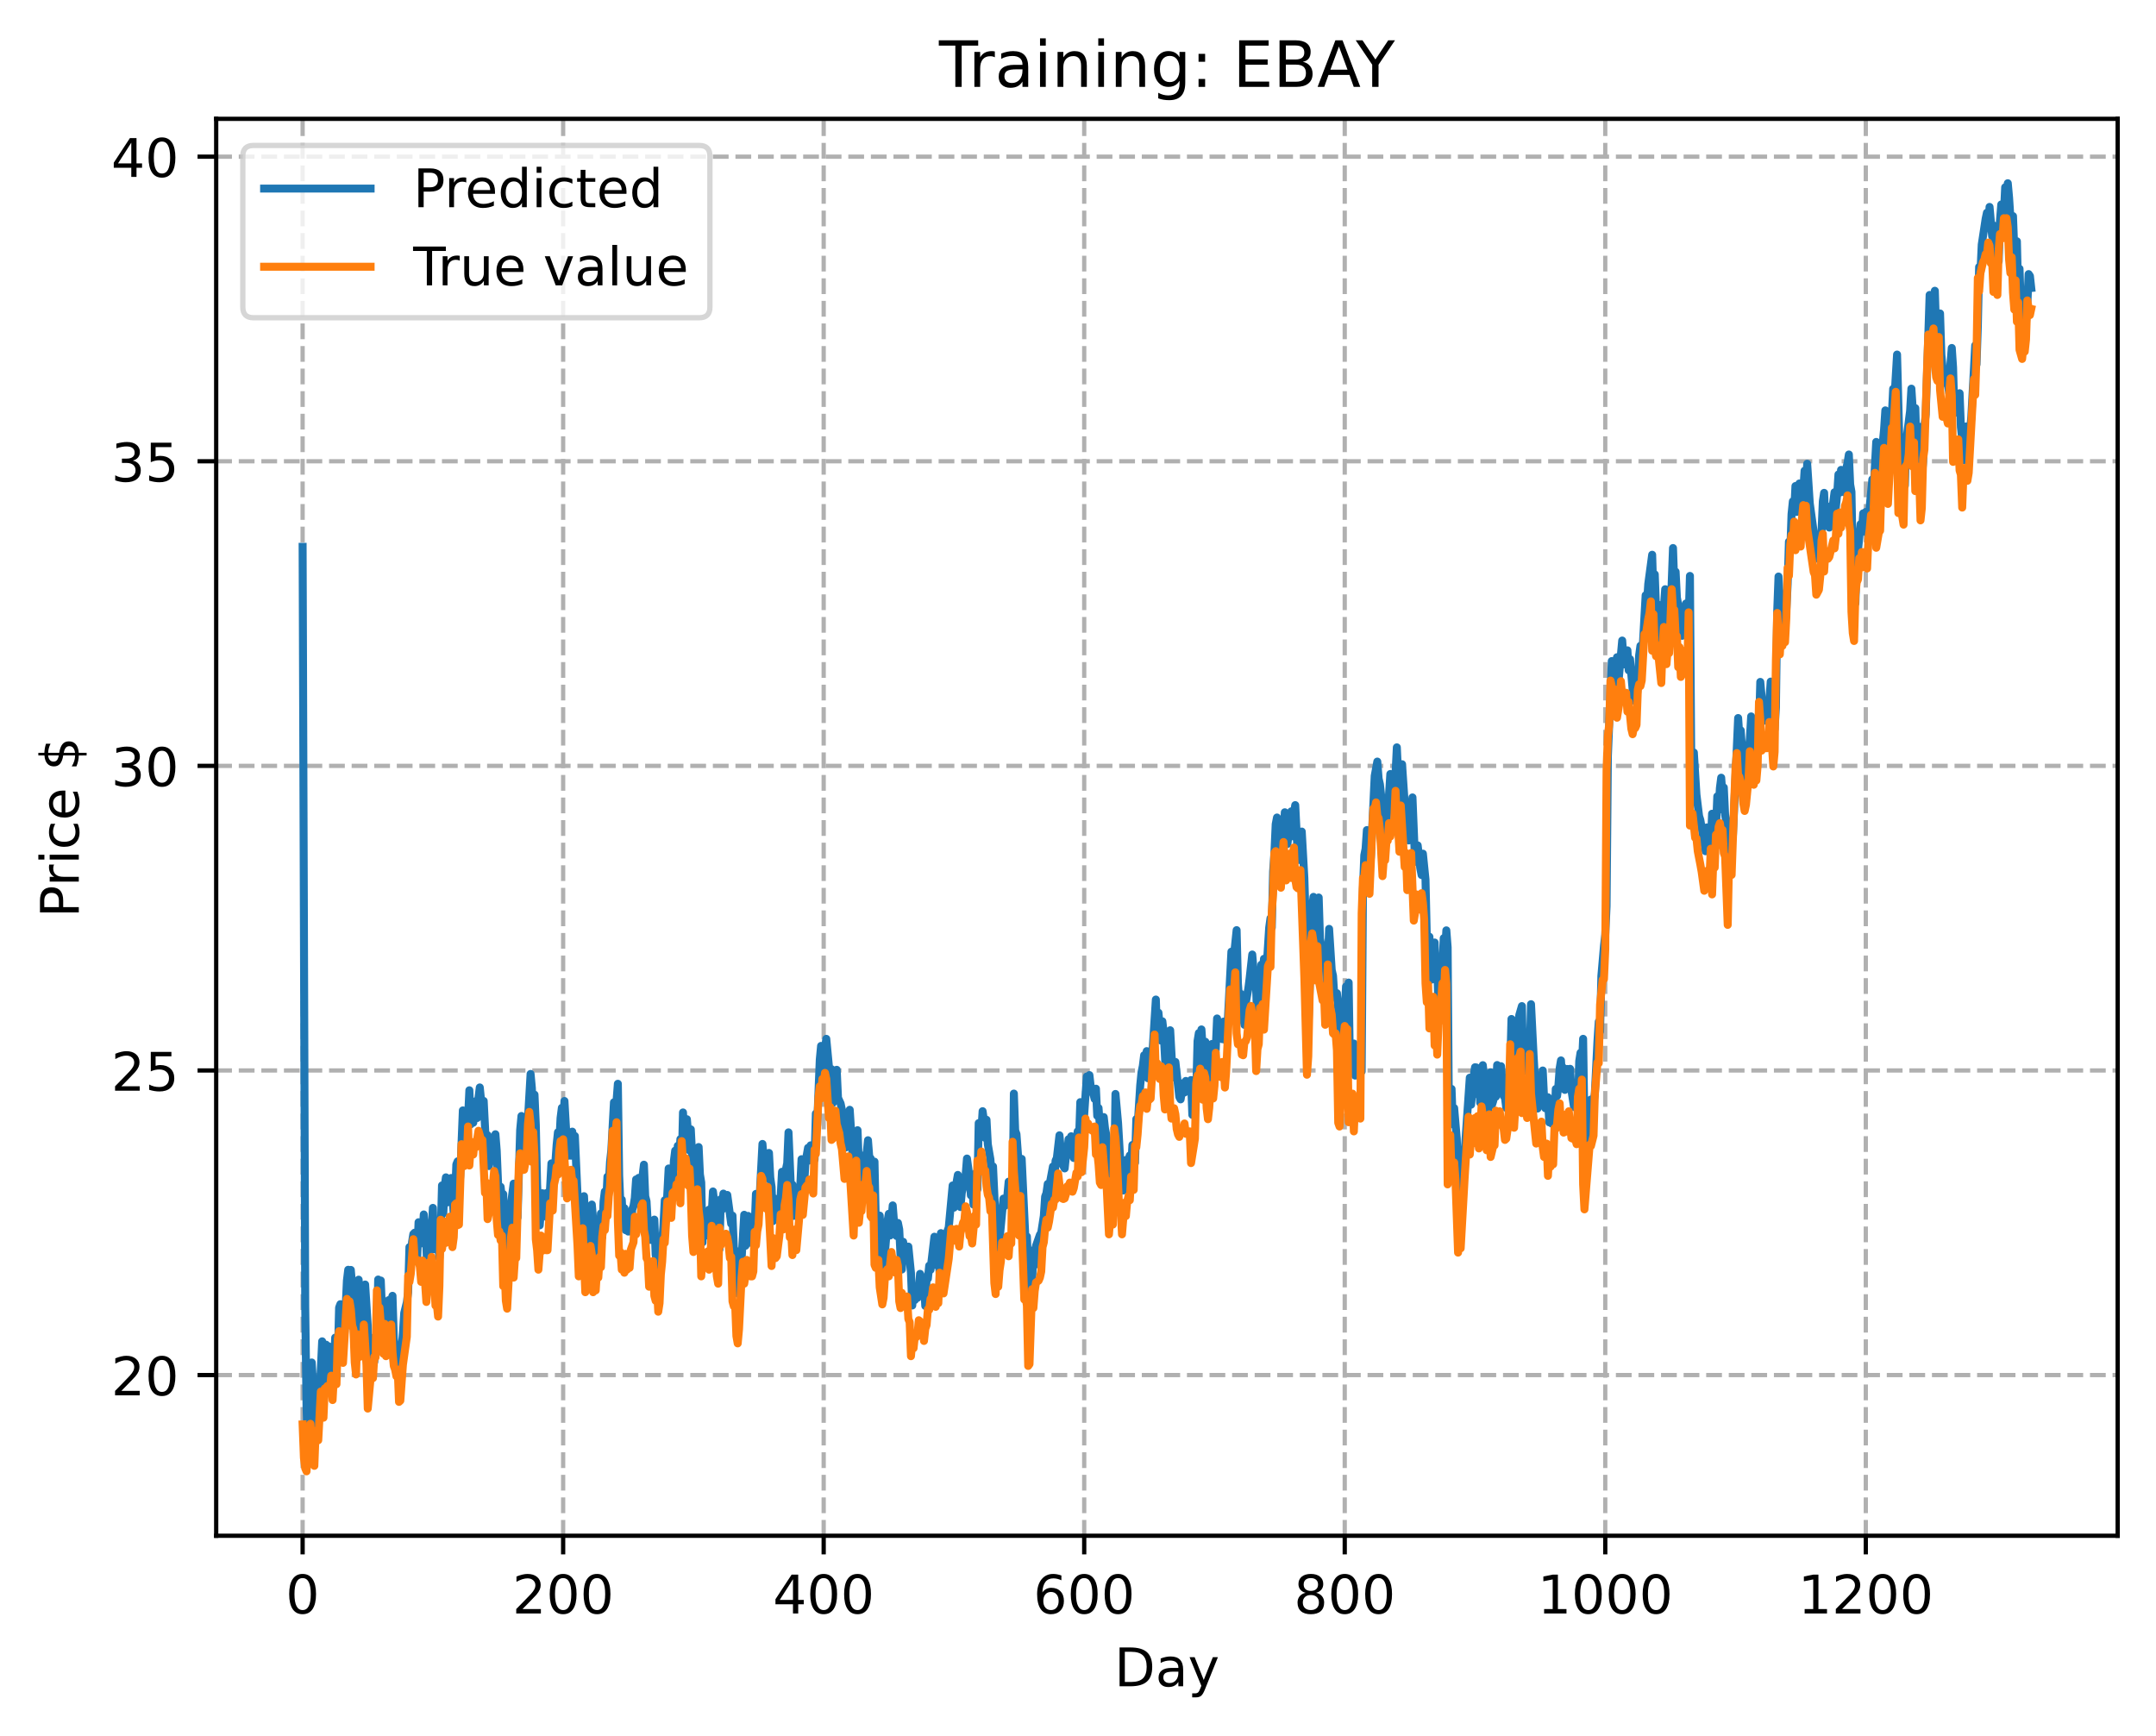 <?xml version="1.0" encoding="utf-8" standalone="no"?>
<!DOCTYPE svg PUBLIC "-//W3C//DTD SVG 1.1//EN"
  "http://www.w3.org/Graphics/SVG/1.1/DTD/svg11.dtd">
<!-- Created with matplotlib (https://matplotlib.org/) -->
<svg height="325.986pt" version="1.1" viewBox="0 0 404.923 325.986" width="404.923pt" xmlns="http://www.w3.org/2000/svg" xmlns:xlink="http://www.w3.org/1999/xlink">
 <defs>
  <style type="text/css">
*{stroke-linecap:butt;stroke-linejoin:round;}
  </style>
 </defs>
 <g id="figure_1">
  <g id="patch_1">
   <path d="M 0 325.986 
L 404.923 325.986 
L 404.923 0 
L 0 0 
z
" style="fill:#ffffff;"/>
  </g>
  <g id="axes_1">
   <g id="patch_2">
    <path d="M 40.603 288.43 
L 397.723 288.43 
L 397.723 22.318 
L 40.603 22.318 
z
" style="fill:#ffffff;"/>
   </g>
   <g id="matplotlib.axis_1">
    <g id="xtick_1">
     <g id="line2d_1">
      <path clip-path="url(#p8f0b25b5e3)" d="M 56.836 288.43 
L 56.836 22.318 
" style="fill:none;stroke:#b0b0b0;stroke-dasharray:2.96,1.28;stroke-dashoffset:0;stroke-width:0.8;"/>
     </g>
     <g id="line2d_2">
      <defs>
       <path d="M 0 0 
L 0 3.5 
" id="m6cf90915ab" style="stroke:#000000;stroke-width:0.8;"/>
      </defs>
      <g>
       <use style="stroke:#000000;stroke-width:0.8;" x="56.836" xlink:href="#m6cf90915ab" y="288.43"/>
      </g>
     </g>
     <g id="text_1">
      <!-- 0 -->
      <defs>
       <path d="M 31.781 66.406 
Q 24.172 66.406 20.328 58.906 
Q 16.5 51.422 16.5 36.375 
Q 16.5 21.391 20.328 13.891 
Q 24.172 6.391 31.781 6.391 
Q 39.453 6.391 43.281 13.891 
Q 47.125 21.391 47.125 36.375 
Q 47.125 51.422 43.281 58.906 
Q 39.453 66.406 31.781 66.406 
z
M 31.781 74.219 
Q 44.047 74.219 50.516 64.516 
Q 56.984 54.828 56.984 36.375 
Q 56.984 17.969 50.516 8.266 
Q 44.047 -1.422 31.781 -1.422 
Q 19.531 -1.422 13.062 8.266 
Q 6.594 17.969 6.594 36.375 
Q 6.594 54.828 13.062 64.516 
Q 19.531 74.219 31.781 74.219 
z
" id="DejaVuSans-48"/>
      </defs>
      <g transform="translate(53.655 303.029)scale(0.1 -0.1)">
       <use xlink:href="#DejaVuSans-48"/>
      </g>
     </g>
    </g>
    <g id="xtick_2">
     <g id="line2d_3">
      <path clip-path="url(#p8f0b25b5e3)" d="M 105.766 288.43 
L 105.766 22.318 
" style="fill:none;stroke:#b0b0b0;stroke-dasharray:2.96,1.28;stroke-dashoffset:0;stroke-width:0.8;"/>
     </g>
     <g id="line2d_4">
      <g>
       <use style="stroke:#000000;stroke-width:0.8;" x="105.766" xlink:href="#m6cf90915ab" y="288.43"/>
      </g>
     </g>
     <g id="text_2">
      <!-- 200 -->
      <defs>
       <path d="M 19.188 8.297 
L 53.609 8.297 
L 53.609 0 
L 7.328 0 
L 7.328 8.297 
Q 12.938 14.109 22.625 23.891 
Q 32.328 33.688 34.812 36.531 
Q 39.547 41.844 41.422 45.531 
Q 43.312 49.219 43.312 52.781 
Q 43.312 58.594 39.234 62.25 
Q 35.156 65.922 28.609 65.922 
Q 23.969 65.922 18.812 64.312 
Q 13.672 62.703 7.812 59.422 
L 7.812 69.391 
Q 13.766 71.781 18.938 73 
Q 24.125 74.219 28.422 74.219 
Q 39.75 74.219 46.484 68.547 
Q 53.219 62.891 53.219 53.422 
Q 53.219 48.922 51.531 44.891 
Q 49.859 40.875 45.406 35.406 
Q 44.188 33.984 37.641 27.219 
Q 31.109 20.453 19.188 8.297 
z
" id="DejaVuSans-50"/>
      </defs>
      <g transform="translate(96.223 303.029)scale(0.1 -0.1)">
       <use xlink:href="#DejaVuSans-50"/>
       <use x="63.623" xlink:href="#DejaVuSans-48"/>
       <use x="127.246" xlink:href="#DejaVuSans-48"/>
      </g>
     </g>
    </g>
    <g id="xtick_3">
     <g id="line2d_5">
      <path clip-path="url(#p8f0b25b5e3)" d="M 154.697 288.43 
L 154.697 22.318 
" style="fill:none;stroke:#b0b0b0;stroke-dasharray:2.96,1.28;stroke-dashoffset:0;stroke-width:0.8;"/>
     </g>
     <g id="line2d_6">
      <g>
       <use style="stroke:#000000;stroke-width:0.8;" x="154.697" xlink:href="#m6cf90915ab" y="288.43"/>
      </g>
     </g>
     <g id="text_3">
      <!-- 400 -->
      <defs>
       <path d="M 37.797 64.312 
L 12.891 25.391 
L 37.797 25.391 
z
M 35.203 72.906 
L 47.609 72.906 
L 47.609 25.391 
L 58.016 25.391 
L 58.016 17.188 
L 47.609 17.188 
L 47.609 0 
L 37.797 0 
L 37.797 17.188 
L 4.891 17.188 
L 4.891 26.703 
z
" id="DejaVuSans-52"/>
      </defs>
      <g transform="translate(145.153 303.029)scale(0.1 -0.1)">
       <use xlink:href="#DejaVuSans-52"/>
       <use x="63.623" xlink:href="#DejaVuSans-48"/>
       <use x="127.246" xlink:href="#DejaVuSans-48"/>
      </g>
     </g>
    </g>
    <g id="xtick_4">
     <g id="line2d_7">
      <path clip-path="url(#p8f0b25b5e3)" d="M 203.628 288.43 
L 203.628 22.318 
" style="fill:none;stroke:#b0b0b0;stroke-dasharray:2.96,1.28;stroke-dashoffset:0;stroke-width:0.8;"/>
     </g>
     <g id="line2d_8">
      <g>
       <use style="stroke:#000000;stroke-width:0.8;" x="203.628" xlink:href="#m6cf90915ab" y="288.43"/>
      </g>
     </g>
     <g id="text_4">
      <!-- 600 -->
      <defs>
       <path d="M 33.016 40.375 
Q 26.375 40.375 22.484 35.828 
Q 18.609 31.297 18.609 23.391 
Q 18.609 15.531 22.484 10.953 
Q 26.375 6.391 33.016 6.391 
Q 39.656 6.391 43.531 10.953 
Q 47.406 15.531 47.406 23.391 
Q 47.406 31.297 43.531 35.828 
Q 39.656 40.375 33.016 40.375 
z
M 52.594 71.297 
L 52.594 62.312 
Q 48.875 64.062 45.094 64.984 
Q 41.312 65.922 37.594 65.922 
Q 27.828 65.922 22.672 59.328 
Q 17.531 52.734 16.797 39.406 
Q 19.672 43.656 24.016 45.922 
Q 28.375 48.188 33.594 48.188 
Q 44.578 48.188 50.953 41.516 
Q 57.328 34.859 57.328 23.391 
Q 57.328 12.156 50.688 5.359 
Q 44.047 -1.422 33.016 -1.422 
Q 20.359 -1.422 13.672 8.266 
Q 6.984 17.969 6.984 36.375 
Q 6.984 53.656 15.188 63.938 
Q 23.391 74.219 37.203 74.219 
Q 40.922 74.219 44.703 73.484 
Q 48.484 72.75 52.594 71.297 
z
" id="DejaVuSans-54"/>
      </defs>
      <g transform="translate(194.084 303.029)scale(0.1 -0.1)">
       <use xlink:href="#DejaVuSans-54"/>
       <use x="63.623" xlink:href="#DejaVuSans-48"/>
       <use x="127.246" xlink:href="#DejaVuSans-48"/>
      </g>
     </g>
    </g>
    <g id="xtick_5">
     <g id="line2d_9">
      <path clip-path="url(#p8f0b25b5e3)" d="M 252.558 288.43 
L 252.558 22.318 
" style="fill:none;stroke:#b0b0b0;stroke-dasharray:2.96,1.28;stroke-dashoffset:0;stroke-width:0.8;"/>
     </g>
     <g id="line2d_10">
      <g>
       <use style="stroke:#000000;stroke-width:0.8;" x="252.558" xlink:href="#m6cf90915ab" y="288.43"/>
      </g>
     </g>
     <g id="text_5">
      <!-- 800 -->
      <defs>
       <path d="M 31.781 34.625 
Q 24.75 34.625 20.719 30.859 
Q 16.703 27.094 16.703 20.516 
Q 16.703 13.922 20.719 10.156 
Q 24.75 6.391 31.781 6.391 
Q 38.812 6.391 42.859 10.172 
Q 46.922 13.969 46.922 20.516 
Q 46.922 27.094 42.891 30.859 
Q 38.875 34.625 31.781 34.625 
z
M 21.922 38.812 
Q 15.578 40.375 12.031 44.719 
Q 8.5 49.078 8.5 55.328 
Q 8.5 64.062 14.719 69.141 
Q 20.953 74.219 31.781 74.219 
Q 42.672 74.219 48.875 69.141 
Q 55.078 64.062 55.078 55.328 
Q 55.078 49.078 51.531 44.719 
Q 48 40.375 41.703 38.812 
Q 48.828 37.156 52.797 32.312 
Q 56.781 27.484 56.781 20.516 
Q 56.781 9.906 50.312 4.234 
Q 43.844 -1.422 31.781 -1.422 
Q 19.734 -1.422 13.25 4.234 
Q 6.781 9.906 6.781 20.516 
Q 6.781 27.484 10.781 32.312 
Q 14.797 37.156 21.922 38.812 
z
M 18.312 54.391 
Q 18.312 48.734 21.844 45.562 
Q 25.391 42.391 31.781 42.391 
Q 38.141 42.391 41.719 45.562 
Q 45.312 48.734 45.312 54.391 
Q 45.312 60.062 41.719 63.234 
Q 38.141 66.406 31.781 66.406 
Q 25.391 66.406 21.844 63.234 
Q 18.312 60.062 18.312 54.391 
z
" id="DejaVuSans-56"/>
      </defs>
      <g transform="translate(243.015 303.029)scale(0.1 -0.1)">
       <use xlink:href="#DejaVuSans-56"/>
       <use x="63.623" xlink:href="#DejaVuSans-48"/>
       <use x="127.246" xlink:href="#DejaVuSans-48"/>
      </g>
     </g>
    </g>
    <g id="xtick_6">
     <g id="line2d_11">
      <path clip-path="url(#p8f0b25b5e3)" d="M 301.489 288.43 
L 301.489 22.318 
" style="fill:none;stroke:#b0b0b0;stroke-dasharray:2.96,1.28;stroke-dashoffset:0;stroke-width:0.8;"/>
     </g>
     <g id="line2d_12">
      <g>
       <use style="stroke:#000000;stroke-width:0.8;" x="301.489" xlink:href="#m6cf90915ab" y="288.43"/>
      </g>
     </g>
     <g id="text_6">
      <!-- 1000 -->
      <defs>
       <path d="M 12.406 8.297 
L 28.516 8.297 
L 28.516 63.922 
L 10.984 60.406 
L 10.984 69.391 
L 28.422 72.906 
L 38.281 72.906 
L 38.281 8.297 
L 54.391 8.297 
L 54.391 0 
L 12.406 0 
z
" id="DejaVuSans-49"/>
      </defs>
      <g transform="translate(288.764 303.029)scale(0.1 -0.1)">
       <use xlink:href="#DejaVuSans-49"/>
       <use x="63.623" xlink:href="#DejaVuSans-48"/>
       <use x="127.246" xlink:href="#DejaVuSans-48"/>
       <use x="190.869" xlink:href="#DejaVuSans-48"/>
      </g>
     </g>
    </g>
    <g id="xtick_7">
     <g id="line2d_13">
      <path clip-path="url(#p8f0b25b5e3)" d="M 350.419 288.43 
L 350.419 22.318 
" style="fill:none;stroke:#b0b0b0;stroke-dasharray:2.96,1.28;stroke-dashoffset:0;stroke-width:0.8;"/>
     </g>
     <g id="line2d_14">
      <g>
       <use style="stroke:#000000;stroke-width:0.8;" x="350.419" xlink:href="#m6cf90915ab" y="288.43"/>
      </g>
     </g>
     <g id="text_7">
      <!-- 1200 -->
      <g transform="translate(337.694 303.029)scale(0.1 -0.1)">
       <use xlink:href="#DejaVuSans-49"/>
       <use x="63.623" xlink:href="#DejaVuSans-50"/>
       <use x="127.246" xlink:href="#DejaVuSans-48"/>
       <use x="190.869" xlink:href="#DejaVuSans-48"/>
      </g>
     </g>
    </g>
    <g id="text_8">
     <!-- Day -->
     <defs>
      <path d="M 19.672 64.797 
L 19.672 8.109 
L 31.594 8.109 
Q 46.688 8.109 53.688 14.938 
Q 60.688 21.781 60.688 36.531 
Q 60.688 51.172 53.688 57.984 
Q 46.688 64.797 31.594 64.797 
z
M 9.812 72.906 
L 30.078 72.906 
Q 51.266 72.906 61.172 64.094 
Q 71.094 55.281 71.094 36.531 
Q 71.094 17.672 61.125 8.828 
Q 51.172 0 30.078 0 
L 9.812 0 
z
" id="DejaVuSans-68"/>
      <path d="M 34.281 27.484 
Q 23.391 27.484 19.188 25 
Q 14.984 22.516 14.984 16.5 
Q 14.984 11.719 18.141 8.906 
Q 21.297 6.109 26.703 6.109 
Q 34.188 6.109 38.703 11.406 
Q 43.219 16.703 43.219 25.484 
L 43.219 27.484 
z
M 52.203 31.203 
L 52.203 0 
L 43.219 0 
L 43.219 8.297 
Q 40.141 3.328 35.547 0.953 
Q 30.953 -1.422 24.312 -1.422 
Q 15.922 -1.422 10.953 3.297 
Q 6 8.016 6 15.922 
Q 6 25.141 12.172 29.828 
Q 18.359 34.516 30.609 34.516 
L 43.219 34.516 
L 43.219 35.406 
Q 43.219 41.609 39.141 45 
Q 35.062 48.391 27.688 48.391 
Q 23 48.391 18.547 47.266 
Q 14.109 46.141 10.016 43.891 
L 10.016 52.203 
Q 14.938 54.109 19.578 55.047 
Q 24.219 56 28.609 56 
Q 40.484 56 46.344 49.844 
Q 52.203 43.703 52.203 31.203 
z
" id="DejaVuSans-97"/>
      <path d="M 32.172 -5.078 
Q 28.375 -14.844 24.75 -17.812 
Q 21.141 -20.797 15.094 -20.797 
L 7.906 -20.797 
L 7.906 -13.281 
L 13.188 -13.281 
Q 16.891 -13.281 18.938 -11.516 
Q 21 -9.766 23.484 -3.219 
L 25.094 0.875 
L 2.984 54.688 
L 12.5 54.688 
L 29.594 11.922 
L 46.688 54.688 
L 56.203 54.688 
z
" id="DejaVuSans-121"/>
     </defs>
     <g transform="translate(209.29 316.707)scale(0.1 -0.1)">
      <use xlink:href="#DejaVuSans-68"/>
      <use x="77.002" xlink:href="#DejaVuSans-97"/>
      <use x="138.281" xlink:href="#DejaVuSans-121"/>
     </g>
    </g>
   </g>
   <g id="matplotlib.axis_2">
    <g id="ytick_1">
     <g id="line2d_15">
      <path clip-path="url(#p8f0b25b5e3)" d="M 40.603 258.257 
L 397.723 258.257 
" style="fill:none;stroke:#b0b0b0;stroke-dasharray:2.96,1.28;stroke-dashoffset:0;stroke-width:0.8;"/>
     </g>
     <g id="line2d_16">
      <defs>
       <path d="M 0 0 
L -3.5 0 
" id="mcc21136da8" style="stroke:#000000;stroke-width:0.8;"/>
      </defs>
      <g>
       <use style="stroke:#000000;stroke-width:0.8;" x="40.603" xlink:href="#mcc21136da8" y="258.257"/>
      </g>
     </g>
     <g id="text_9">
      <!-- 20 -->
      <g transform="translate(20.878 262.056)scale(0.1 -0.1)">
       <use xlink:href="#DejaVuSans-50"/>
       <use x="63.623" xlink:href="#DejaVuSans-48"/>
      </g>
     </g>
    </g>
    <g id="ytick_2">
     <g id="line2d_17">
      <path clip-path="url(#p8f0b25b5e3)" d="M 40.603 201.049 
L 397.723 201.049 
" style="fill:none;stroke:#b0b0b0;stroke-dasharray:2.96,1.28;stroke-dashoffset:0;stroke-width:0.8;"/>
     </g>
     <g id="line2d_18">
      <g>
       <use style="stroke:#000000;stroke-width:0.8;" x="40.603" xlink:href="#mcc21136da8" y="201.049"/>
      </g>
     </g>
     <g id="text_10">
      <!-- 25 -->
      <defs>
       <path d="M 10.797 72.906 
L 49.516 72.906 
L 49.516 64.594 
L 19.828 64.594 
L 19.828 46.734 
Q 21.969 47.469 24.109 47.828 
Q 26.266 48.188 28.422 48.188 
Q 40.625 48.188 47.75 41.5 
Q 54.891 34.812 54.891 23.391 
Q 54.891 11.625 47.562 5.094 
Q 40.234 -1.422 26.906 -1.422 
Q 22.312 -1.422 17.547 -0.641 
Q 12.797 0.141 7.719 1.703 
L 7.719 11.625 
Q 12.109 9.234 16.797 8.062 
Q 21.484 6.891 26.703 6.891 
Q 35.156 6.891 40.078 11.328 
Q 45.016 15.766 45.016 23.391 
Q 45.016 31 40.078 35.438 
Q 35.156 39.891 26.703 39.891 
Q 22.75 39.891 18.812 39.016 
Q 14.891 38.141 10.797 36.281 
z
" id="DejaVuSans-53"/>
      </defs>
      <g transform="translate(20.878 204.848)scale(0.1 -0.1)">
       <use xlink:href="#DejaVuSans-50"/>
       <use x="63.623" xlink:href="#DejaVuSans-53"/>
      </g>
     </g>
    </g>
    <g id="ytick_3">
     <g id="line2d_19">
      <path clip-path="url(#p8f0b25b5e3)" d="M 40.603 143.842 
L 397.723 143.842 
" style="fill:none;stroke:#b0b0b0;stroke-dasharray:2.96,1.28;stroke-dashoffset:0;stroke-width:0.8;"/>
     </g>
     <g id="line2d_20">
      <g>
       <use style="stroke:#000000;stroke-width:0.8;" x="40.603" xlink:href="#mcc21136da8" y="143.842"/>
      </g>
     </g>
     <g id="text_11">
      <!-- 30 -->
      <defs>
       <path d="M 40.578 39.312 
Q 47.656 37.797 51.625 33 
Q 55.609 28.219 55.609 21.188 
Q 55.609 10.406 48.188 4.484 
Q 40.766 -1.422 27.094 -1.422 
Q 22.516 -1.422 17.656 -0.516 
Q 12.797 0.391 7.625 2.203 
L 7.625 11.719 
Q 11.719 9.328 16.594 8.109 
Q 21.484 6.891 26.812 6.891 
Q 36.078 6.891 40.938 10.547 
Q 45.797 14.203 45.797 21.188 
Q 45.797 27.641 41.281 31.266 
Q 36.766 34.906 28.719 34.906 
L 20.219 34.906 
L 20.219 43.016 
L 29.109 43.016 
Q 36.375 43.016 40.234 45.922 
Q 44.094 48.828 44.094 54.297 
Q 44.094 59.906 40.109 62.906 
Q 36.141 65.922 28.719 65.922 
Q 24.656 65.922 20.016 65.031 
Q 15.375 64.156 9.812 62.312 
L 9.812 71.094 
Q 15.438 72.656 20.344 73.438 
Q 25.25 74.219 29.594 74.219 
Q 40.828 74.219 47.359 69.109 
Q 53.906 64.016 53.906 55.328 
Q 53.906 49.266 50.438 45.094 
Q 46.969 40.922 40.578 39.312 
z
" id="DejaVuSans-51"/>
      </defs>
      <g transform="translate(20.878 147.641)scale(0.1 -0.1)">
       <use xlink:href="#DejaVuSans-51"/>
       <use x="63.623" xlink:href="#DejaVuSans-48"/>
      </g>
     </g>
    </g>
    <g id="ytick_4">
     <g id="line2d_21">
      <path clip-path="url(#p8f0b25b5e3)" d="M 40.603 86.634 
L 397.723 86.634 
" style="fill:none;stroke:#b0b0b0;stroke-dasharray:2.96,1.28;stroke-dashoffset:0;stroke-width:0.8;"/>
     </g>
     <g id="line2d_22">
      <g>
       <use style="stroke:#000000;stroke-width:0.8;" x="40.603" xlink:href="#mcc21136da8" y="86.634"/>
      </g>
     </g>
     <g id="text_12">
      <!-- 35 -->
      <g transform="translate(20.878 90.434)scale(0.1 -0.1)">
       <use xlink:href="#DejaVuSans-51"/>
       <use x="63.623" xlink:href="#DejaVuSans-53"/>
      </g>
     </g>
    </g>
    <g id="ytick_5">
     <g id="line2d_23">
      <path clip-path="url(#p8f0b25b5e3)" d="M 40.603 29.427 
L 397.723 29.427 
" style="fill:none;stroke:#b0b0b0;stroke-dasharray:2.96,1.28;stroke-dashoffset:0;stroke-width:0.8;"/>
     </g>
     <g id="line2d_24">
      <g>
       <use style="stroke:#000000;stroke-width:0.8;" x="40.603" xlink:href="#mcc21136da8" y="29.427"/>
      </g>
     </g>
     <g id="text_13">
      <!-- 40 -->
      <g transform="translate(20.878 33.226)scale(0.1 -0.1)">
       <use xlink:href="#DejaVuSans-52"/>
       <use x="63.623" xlink:href="#DejaVuSans-48"/>
      </g>
     </g>
    </g>
    <g id="text_14">
     <!-- Price $ -->
     <defs>
      <path d="M 19.672 64.797 
L 19.672 37.406 
L 32.078 37.406 
Q 38.969 37.406 42.719 40.969 
Q 46.484 44.531 46.484 51.125 
Q 46.484 57.672 42.719 61.234 
Q 38.969 64.797 32.078 64.797 
z
M 9.812 72.906 
L 32.078 72.906 
Q 44.344 72.906 50.609 67.359 
Q 56.891 61.812 56.891 51.125 
Q 56.891 40.328 50.609 34.812 
Q 44.344 29.297 32.078 29.297 
L 19.672 29.297 
L 19.672 0 
L 9.812 0 
z
" id="DejaVuSans-80"/>
      <path d="M 41.109 46.297 
Q 39.594 47.172 37.812 47.578 
Q 36.031 48 33.891 48 
Q 26.266 48 22.188 43.047 
Q 18.109 38.094 18.109 28.812 
L 18.109 0 
L 9.078 0 
L 9.078 54.688 
L 18.109 54.688 
L 18.109 46.188 
Q 20.953 51.172 25.484 53.578 
Q 30.031 56 36.531 56 
Q 37.453 56 38.578 55.875 
Q 39.703 55.766 41.062 55.516 
z
" id="DejaVuSans-114"/>
      <path d="M 9.422 54.688 
L 18.406 54.688 
L 18.406 0 
L 9.422 0 
z
M 9.422 75.984 
L 18.406 75.984 
L 18.406 64.594 
L 9.422 64.594 
z
" id="DejaVuSans-105"/>
      <path d="M 48.781 52.594 
L 48.781 44.188 
Q 44.969 46.297 41.141 47.344 
Q 37.312 48.391 33.406 48.391 
Q 24.656 48.391 19.812 42.844 
Q 14.984 37.312 14.984 27.297 
Q 14.984 17.281 19.812 11.734 
Q 24.656 6.203 33.406 6.203 
Q 37.312 6.203 41.141 7.25 
Q 44.969 8.297 48.781 10.406 
L 48.781 2.094 
Q 45.016 0.344 40.984 -0.531 
Q 36.969 -1.422 32.422 -1.422 
Q 20.062 -1.422 12.781 6.344 
Q 5.516 14.109 5.516 27.297 
Q 5.516 40.672 12.859 48.328 
Q 20.219 56 33.016 56 
Q 37.156 56 41.109 55.141 
Q 45.062 54.297 48.781 52.594 
z
" id="DejaVuSans-99"/>
      <path d="M 56.203 29.594 
L 56.203 25.203 
L 14.891 25.203 
Q 15.484 15.922 20.484 11.062 
Q 25.484 6.203 34.422 6.203 
Q 39.594 6.203 44.453 7.469 
Q 49.312 8.734 54.109 11.281 
L 54.109 2.781 
Q 49.266 0.734 44.188 -0.344 
Q 39.109 -1.422 33.891 -1.422 
Q 20.797 -1.422 13.156 6.188 
Q 5.516 13.812 5.516 26.812 
Q 5.516 40.234 12.766 48.109 
Q 20.016 56 32.328 56 
Q 43.359 56 49.781 48.891 
Q 56.203 41.797 56.203 29.594 
z
M 47.219 32.234 
Q 47.125 39.594 43.094 43.984 
Q 39.062 48.391 32.422 48.391 
Q 24.906 48.391 20.391 44.141 
Q 15.875 39.891 15.188 32.172 
z
" id="DejaVuSans-101"/>
      <path id="DejaVuSans-32"/>
      <path d="M 33.797 -14.703 
L 28.906 -14.703 
L 28.859 0 
Q 23.734 0.094 18.609 1.188 
Q 13.484 2.297 8.297 4.5 
L 8.297 13.281 
Q 13.281 10.156 18.375 8.562 
Q 23.484 6.984 28.906 6.938 
L 28.906 29.203 
Q 18.109 30.953 13.203 35.156 
Q 8.297 39.359 8.297 46.688 
Q 8.297 54.641 13.625 59.219 
Q 18.953 63.812 28.906 64.5 
L 28.906 75.984 
L 33.797 75.984 
L 33.797 64.656 
Q 38.328 64.453 42.578 63.688 
Q 46.828 62.938 50.875 61.625 
L 50.875 53.078 
Q 46.828 55.125 42.547 56.25 
Q 38.281 57.375 33.797 57.562 
L 33.797 36.719 
Q 44.875 35.016 50.094 30.609 
Q 55.328 26.219 55.328 18.609 
Q 55.328 10.359 49.781 5.594 
Q 44.234 0.828 33.797 0.094 
z
M 28.906 37.594 
L 28.906 57.625 
Q 23.25 56.984 20.266 54.391 
Q 17.281 51.812 17.281 47.516 
Q 17.281 43.312 20.031 40.969 
Q 22.797 38.625 28.906 37.594 
z
M 33.797 28.219 
L 33.797 7.078 
Q 39.984 7.906 43.141 10.594 
Q 46.297 13.281 46.297 17.672 
Q 46.297 21.969 43.281 24.5 
Q 40.281 27.047 33.797 28.219 
z
" id="DejaVuSans-36"/>
     </defs>
     <g transform="translate(14.798 172.342)rotate(-90)scale(0.1 -0.1)">
      <use xlink:href="#DejaVuSans-80"/>
      <use x="58.553" xlink:href="#DejaVuSans-114"/>
      <use x="99.666" xlink:href="#DejaVuSans-105"/>
      <use x="127.449" xlink:href="#DejaVuSans-99"/>
      <use x="182.43" xlink:href="#DejaVuSans-101"/>
      <use x="243.953" xlink:href="#DejaVuSans-32"/>
      <use x="275.74" xlink:href="#DejaVuSans-36"/>
     </g>
    </g>
   </g>
   <g id="line2d_25">
    <path clip-path="url(#p8f0b25b5e3)" d="M 56.836 102.705 
L 57.325 245.464 
L 57.57 264.096 
L 57.814 271.649 
L 58.059 269.812 
L 58.304 264.913 
L 58.548 255.895 
L 59.282 267.691 
L 59.527 262.233 
L 59.772 259.724 
L 60.016 262.251 
L 60.506 251.92 
L 60.995 259.282 
L 61.24 252.547 
L 61.484 255.332 
L 61.729 252.863 
L 61.974 258.7 
L 62.218 259.387 
L 62.463 254.063 
L 62.708 256.793 
L 62.952 251.229 
L 63.197 254.025 
L 63.441 255.36 
L 63.686 245.58 
L 63.931 244.942 
L 64.175 248.878 
L 64.42 250.521 
L 64.665 251.033 
L 65.154 240.51 
L 65.399 238.481 
L 65.643 243.077 
L 65.888 238.51 
L 66.377 244.332 
L 66.622 246.149 
L 66.867 249.242 
L 67.111 248.83 
L 67.356 240.342 
L 67.845 249.825 
L 68.09 249.339 
L 68.335 247.971 
L 68.579 241.251 
L 69.069 249 
L 69.313 256.736 
L 69.558 255.387 
L 69.802 251.827 
L 70.047 251.277 
L 70.292 255.76 
L 70.536 251.619 
L 70.781 252.295 
L 71.026 240.315 
L 71.27 244.021 
L 71.515 240.5 
L 71.76 246.48 
L 72.004 245.799 
L 72.249 249.485 
L 72.494 246.95 
L 72.738 251.551 
L 72.983 244.191 
L 73.228 247.148 
L 73.472 244.22 
L 73.717 243.371 
L 73.962 251.275 
L 74.696 258.148 
L 74.94 255.84 
L 75.185 256.347 
L 75.674 250.34 
L 75.919 246.589 
L 76.408 244.619 
L 76.653 242.695 
L 76.897 234.221 
L 77.142 236.909 
L 77.387 233.29 
L 77.631 231.764 
L 77.876 231.52 
L 78.121 236.229 
L 78.365 235.927 
L 78.61 229.552 
L 78.855 230.535 
L 79.099 233.526 
L 79.344 232.448 
L 79.589 228.092 
L 80.078 234.156 
L 80.323 240.083 
L 80.812 231.514 
L 81.056 231.282 
L 81.301 226.855 
L 81.546 234.633 
L 81.79 232.253 
L 82.035 234.53 
L 82.28 233.269 
L 82.524 236.334 
L 82.769 231.983 
L 83.014 222.641 
L 83.258 227.881 
L 83.503 222.861 
L 83.748 221.121 
L 83.992 225.837 
L 84.482 222.927 
L 84.726 221.244 
L 85.216 228.005 
L 85.46 225.095 
L 85.705 218.697 
L 85.95 218.116 
L 86.194 223.659 
L 86.439 220.845 
L 86.928 208.55 
L 87.173 213.04 
L 87.417 214.441 
L 87.662 210.898 
L 87.907 209.902 
L 88.151 204.767 
L 88.396 211.177 
L 88.641 207.058 
L 88.885 210.859 
L 89.375 206.805 
L 89.619 209.976 
L 89.864 206.204 
L 90.109 204.235 
L 90.598 209.142 
L 90.843 206.769 
L 91.332 216.458 
L 91.577 213.205 
L 91.821 219 
L 92.311 216.607 
L 92.555 213.61 
L 92.8 214.208 
L 93.044 213.027 
L 93.289 216.104 
L 93.534 222.053 
L 93.778 224.567 
L 94.023 222.899 
L 94.268 225.102 
L 94.512 224.264 
L 94.757 231.996 
L 95.002 227.063 
L 95.491 237.267 
L 95.98 226.081 
L 96.47 222.303 
L 96.714 231.708 
L 96.959 227.779 
L 97.204 228.645 
L 97.693 212.222 
L 97.938 209.599 
L 98.182 212.329 
L 98.427 211.952 
L 98.672 215.685 
L 98.916 211.92 
L 99.161 210.089 
L 99.65 201.697 
L 99.895 204.383 
L 100.139 211.714 
L 100.384 205.583 
L 100.629 211.162 
L 100.873 222.375 
L 101.118 227.968 
L 101.363 230.146 
L 101.852 224.104 
L 102.097 228.198 
L 102.341 225.247 
L 102.586 224.095 
L 102.831 228.704 
L 103.32 222.99 
L 103.565 218.5 
L 103.809 222.011 
L 104.054 221.783 
L 104.543 215.001 
L 104.788 212.647 
L 105.032 214.909 
L 105.277 210.002 
L 105.522 208.067 
L 105.766 211.783 
L 106.011 206.782 
L 106.5 215.359 
L 106.745 217.067 
L 106.99 217 
L 107.234 217.051 
L 107.479 212.538 
L 107.724 216.797 
L 107.968 213.352 
L 108.947 235.183 
L 109.192 231.239 
L 109.436 232.371 
L 109.681 224.658 
L 110.17 233.684 
L 110.415 230.641 
L 110.66 232.833 
L 110.904 228.097 
L 111.149 226.228 
L 111.393 228.978 
L 111.638 234.776 
L 111.883 233.012 
L 112.127 236.684 
L 112.372 230.972 
L 112.617 233.422 
L 112.861 227.899 
L 113.106 232.34 
L 113.351 225.667 
L 113.595 223.787 
L 113.84 225.909 
L 114.085 220.994 
L 114.329 222.478 
L 114.574 218.184 
L 114.819 215.979 
L 115.308 207.023 
L 115.553 209.909 
L 116.042 203.55 
L 116.287 220.759 
L 116.531 226.491 
L 116.776 225.309 
L 117.02 229.753 
L 117.265 226.905 
L 117.51 231.044 
L 117.754 227.808 
L 117.999 231.304 
L 118.244 228.909 
L 118.488 231.306 
L 118.733 227.169 
L 118.978 226.535 
L 119.222 225.024 
L 119.467 221.513 
L 119.712 225.719 
L 119.956 221.221 
L 120.446 225.649 
L 120.69 220.784 
L 120.935 218.743 
L 121.18 224.667 
L 121.424 225.603 
L 121.669 229.951 
L 121.914 231.929 
L 122.158 232.876 
L 122.403 232.163 
L 122.648 229.572 
L 122.892 229.058 
L 123.137 235.576 
L 123.381 237.426 
L 123.626 234.578 
L 123.871 239.167 
L 124.605 230.179 
L 124.849 225.422 
L 125.094 228.604 
L 125.583 219.456 
L 125.828 221.687 
L 126.073 222.2 
L 126.317 223.05 
L 126.562 218.058 
L 126.807 216.108 
L 127.051 219.109 
L 127.296 215.197 
L 127.541 217.341 
L 127.785 213.941 
L 128.03 218.923 
L 128.275 208.931 
L 128.519 213.29 
L 129.008 210.205 
L 129.498 216.071 
L 129.742 212.106 
L 130.476 226.456 
L 130.966 218.196 
L 131.21 215.43 
L 131.455 220.572 
L 131.7 222.08 
L 131.944 233.348 
L 132.189 227.609 
L 132.678 232.038 
L 132.923 230.854 
L 133.168 227.19 
L 133.412 231.054 
L 133.657 228.293 
L 133.902 223.773 
L 134.636 229.892 
L 134.88 233.108 
L 135.125 234.639 
L 135.369 225.217 
L 135.614 227.188 
L 135.859 224.173 
L 136.103 226.805 
L 136.593 224.429 
L 137.327 229.835 
L 137.571 228.312 
L 137.816 234.188 
L 138.061 236.68 
L 138.305 234.965 
L 138.55 242.938 
L 138.795 242.764 
L 139.039 240.493 
L 139.773 228.151 
L 140.018 233.962 
L 140.507 228.367 
L 140.752 231.999 
L 140.996 230.062 
L 141.241 233.527 
L 141.486 231.058 
L 141.73 230.573 
L 141.975 224.229 
L 142.22 229.527 
L 142.464 224.293 
L 142.709 224.087 
L 143.198 214.846 
L 143.688 220.564 
L 143.932 219.06 
L 144.177 221.293 
L 144.422 216.538 
L 144.666 221.164 
L 144.911 222.918 
L 145.156 229.351 
L 145.4 225.052 
L 145.89 228.63 
L 146.134 228.025 
L 146.624 224.667 
L 146.868 220.078 
L 147.113 222.729 
L 147.357 223.973 
L 147.602 219.631 
L 147.847 218.47 
L 148.091 212.671 
L 148.581 224.149 
L 148.825 222.48 
L 149.07 228.362 
L 149.315 223.867 
L 149.559 223.959 
L 149.804 227.431 
L 150.049 223.773 
L 150.293 222.942 
L 150.538 217.711 
L 150.783 217.876 
L 151.027 222.572 
L 151.272 218.337 
L 151.761 215.578 
L 152.006 217.963 
L 152.251 215.111 
L 152.495 216.678 
L 152.74 215.203 
L 152.984 217.797 
L 153.229 209.142 
L 153.474 211.306 
L 153.963 199.023 
L 154.208 196.436 
L 154.452 200.949 
L 154.697 196.845 
L 154.942 196.969 
L 155.186 195.108 
L 155.92 202.839 
L 156.165 200.806 
L 156.41 207.169 
L 156.899 202.343 
L 157.144 200.926 
L 157.388 206.192 
L 157.878 207.265 
L 158.122 208.461 
L 158.856 215.508 
L 159.101 212.746 
L 159.345 212.316 
L 159.59 208.434 
L 160.569 223.818 
L 161.058 212.27 
L 161.303 218.825 
L 161.547 222.144 
L 161.792 218.889 
L 162.037 222.356 
L 162.281 217.037 
L 162.771 216.636 
L 163.015 214.153 
L 163.26 217.319 
L 163.505 217.533 
L 163.749 221.672 
L 163.994 221.756 
L 164.239 218.171 
L 164.483 229.462 
L 164.728 229.672 
L 164.972 229.623 
L 165.217 228.304 
L 165.706 237.23 
L 165.951 238.381 
L 166.685 229.347 
L 166.93 227.966 
L 167.174 232.041 
L 167.664 226.389 
L 167.908 229.503 
L 168.398 232.135 
L 168.642 229.679 
L 168.887 230.909 
L 169.132 235.782 
L 169.376 238.433 
L 169.621 233.223 
L 170.11 236.38 
L 170.6 234.126 
L 171.089 239.057 
L 171.333 245.19 
L 171.578 241.764 
L 171.823 244.16 
L 172.067 242.411 
L 172.312 243.751 
L 172.557 242.219 
L 172.801 239.245 
L 173.046 239.778 
L 173.291 242.349 
L 173.535 241.238 
L 173.78 245.277 
L 174.025 240.11 
L 174.269 240.154 
L 174.514 237.705 
L 174.759 238.496 
L 175.493 232.271 
L 175.982 237.661 
L 176.227 234.059 
L 176.471 239.115 
L 176.716 231.598 
L 177.45 237.724 
L 177.694 232.585 
L 177.939 231.231 
L 178.184 230.536 
L 178.918 222.648 
L 179.162 226.813 
L 179.407 223.428 
L 179.896 220.665 
L 180.386 226.699 
L 180.63 224.04 
L 181.364 220.652 
L 181.609 217.589 
L 182.098 221.217 
L 182.343 224.501 
L 182.588 222.762 
L 182.832 226.243 
L 183.321 220.266 
L 183.566 223.369 
L 183.811 210.936 
L 184.055 212.868 
L 184.3 212.618 
L 184.545 208.698 
L 184.789 210.431 
L 185.034 213.718 
L 185.279 210.31 
L 185.523 214.898 
L 186.013 217.752 
L 186.257 221.194 
L 186.502 219.07 
L 187.236 235.005 
L 187.481 228.167 
L 187.725 232.84 
L 188.459 225.115 
L 188.704 226.495 
L 188.948 225.794 
L 189.193 224.553 
L 189.438 221.93 
L 189.682 226.382 
L 189.927 223.367 
L 190.172 226.036 
L 190.416 205.387 
L 190.661 212.305 
L 190.906 213.01 
L 191.64 223.067 
L 191.884 217.655 
L 192.618 233.36 
L 192.863 232.226 
L 193.108 237.959 
L 193.352 248.199 
L 193.842 240.835 
L 194.086 234.801 
L 194.331 237.601 
L 194.575 233.99 
L 195.309 231.905 
L 195.554 231.531 
L 196.043 228.362 
L 196.288 224.746 
L 196.533 224.095 
L 196.777 222.353 
L 197.022 224.941 
L 197.267 221.715 
L 197.756 219.083 
L 198.001 222.522 
L 198.245 218 
L 198.49 217.475 
L 198.979 213.224 
L 199.469 218.561 
L 199.958 219.441 
L 200.203 217.063 
L 200.447 216.482 
L 200.692 213.958 
L 200.936 216.802 
L 201.181 213.407 
L 201.67 217.489 
L 202.404 212.478 
L 202.649 214.162 
L 202.894 206.995 
L 203.138 211.533 
L 203.383 212.8 
L 204.117 202.18 
L 204.362 205.062 
L 204.606 201.918 
L 204.851 204.083 
L 205.096 204.381 
L 205.585 206.402 
L 205.83 204.473 
L 206.074 209.565 
L 206.319 208.094 
L 206.563 211.459 
L 206.808 216.384 
L 207.053 215.291 
L 207.297 209.804 
L 207.542 212.014 
L 207.787 213.192 
L 208.031 215.185 
L 208.521 222.655 
L 208.765 219.556 
L 209.01 219.243 
L 209.255 221.905 
L 209.499 205.458 
L 209.989 210.95 
L 210.478 219.383 
L 210.723 218.701 
L 210.967 223.605 
L 211.457 217.863 
L 211.701 221.244 
L 211.946 217.725 
L 212.191 217.008 
L 212.435 219.493 
L 212.68 215.038 
L 212.924 215.998 
L 213.169 218.382 
L 213.414 210.177 
L 213.658 211.533 
L 214.148 203.823 
L 214.392 201.378 
L 214.637 200.19 
L 214.882 198.185 
L 215.126 200.193 
L 215.371 197.415 
L 215.616 202.521 
L 215.86 198.228 
L 216.105 200.763 
L 216.35 199.133 
L 217.084 187.727 
L 217.328 195.25 
L 217.573 190.197 
L 218.062 195.437 
L 218.307 191.814 
L 218.551 193.919 
L 219.041 202.975 
L 219.285 200.625 
L 219.775 193.496 
L 220.264 202.365 
L 220.509 201.241 
L 220.753 199.446 
L 221.487 206.035 
L 221.732 206.476 
L 222.221 203.418 
L 222.466 205.188 
L 222.711 203.015 
L 222.955 204.683 
L 223.2 204.277 
L 223.689 202.852 
L 223.934 209.391 
L 224.179 207.309 
L 224.423 206.606 
L 224.668 205.041 
L 224.912 195.54 
L 225.157 194.019 
L 225.402 196.989 
L 225.646 193.34 
L 226.136 200.65 
L 226.38 195.654 
L 226.87 200.9 
L 227.114 203.382 
L 227.359 200.511 
L 227.604 196.075 
L 227.848 199.306 
L 228.093 200.564 
L 228.338 196.87 
L 228.582 191.282 
L 228.827 193.611 
L 229.072 192.216 
L 229.561 195.169 
L 229.806 191.868 
L 230.05 192.698 
L 230.295 195.455 
L 230.539 192.791 
L 231.273 178.735 
L 231.518 181.784 
L 232.252 174.693 
L 232.497 184.748 
L 232.741 188.041 
L 232.986 186.618 
L 233.475 191.007 
L 233.72 192.48 
L 233.965 188.408 
L 234.454 185.636 
L 234.699 183.697 
L 235.188 179.271 
L 235.433 182.191 
L 235.677 183.158 
L 235.922 185.95 
L 236.167 192.51 
L 236.411 188.069 
L 236.656 186.749 
L 236.9 181.161 
L 237.145 183.393 
L 237.39 180.073 
L 237.634 185.6 
L 238.368 174.229 
L 238.613 172.457 
L 238.858 174.202 
L 239.102 163.696 
L 239.347 160.24 
L 239.592 154.797 
L 239.836 153.54 
L 240.081 156.741 
L 240.326 157.238 
L 240.57 158.599 
L 240.815 161.119 
L 241.304 152.555 
L 241.794 158.511 
L 242.283 154.506 
L 242.527 152.379 
L 242.772 157.063 
L 243.017 152.859 
L 243.261 151.212 
L 243.751 160.986 
L 243.995 161.508 
L 244.24 157.423 
L 244.485 156.179 
L 244.974 164.914 
L 245.463 180.782 
L 245.708 193.11 
L 246.197 179.482 
L 246.442 170.55 
L 246.687 168.445 
L 246.931 170.909 
L 247.176 176.541 
L 247.665 168.562 
L 247.91 176.274 
L 248.399 178.882 
L 248.644 181.287 
L 248.888 178.756 
L 249.133 184.347 
L 249.378 181.295 
L 249.622 174.454 
L 250.112 182.181 
L 250.356 183.267 
L 250.601 187.095 
L 250.846 187.483 
L 251.09 186.534 
L 251.335 189.434 
L 251.58 200.279 
L 251.824 200.927 
L 252.069 198.558 
L 252.803 185.269 
L 253.048 186.609 
L 253.292 184.542 
L 253.537 200.491 
L 253.782 198.317 
L 254.026 197.416 
L 254.271 195.99 
L 254.515 202.014 
L 254.76 197.443 
L 255.005 196.488 
L 255.249 196.598 
L 255.739 201.219 
L 255.983 167.017 
L 256.228 160.623 
L 256.473 159.418 
L 256.717 155.903 
L 257.207 159.426 
L 257.451 161.161 
L 258.185 145.732 
L 258.675 143.035 
L 258.919 146.222 
L 259.164 147.289 
L 259.409 149.567 
L 259.898 156.982 
L 260.143 153.335 
L 260.387 155.132 
L 260.632 150.295 
L 260.876 149.235 
L 261.121 145.367 
L 261.366 148.656 
L 261.61 146.747 
L 261.855 146.741 
L 262.1 145.291 
L 262.344 140.362 
L 262.589 145.628 
L 262.834 147.001 
L 263.078 151.602 
L 263.323 143.533 
L 264.057 154.374 
L 264.302 151.61 
L 264.546 157.848 
L 264.791 156.021 
L 265.28 149.767 
L 265.77 161.881 
L 266.014 160.93 
L 266.259 158.774 
L 266.748 163.089 
L 266.993 164.344 
L 267.237 160.328 
L 267.727 165.188 
L 267.971 176.045 
L 268.216 178.36 
L 268.461 175.928 
L 268.705 184.043 
L 269.439 177.017 
L 269.684 184.06 
L 269.929 181.165 
L 270.173 189.575 
L 270.418 183.741 
L 270.663 184.386 
L 270.907 181.067 
L 271.152 176.199 
L 271.397 179.12 
L 271.641 174.733 
L 271.886 177.918 
L 272.131 211.032 
L 272.62 204.516 
L 272.864 211.182 
L 273.109 208.106 
L 273.598 213.806 
L 273.843 221.648 
L 274.088 225.906 
L 274.332 222.07 
L 274.577 226.211 
L 275.066 216.583 
L 276.045 202.398 
L 276.29 207.477 
L 276.779 202.158 
L 277.024 200.447 
L 277.268 200.479 
L 277.513 205.535 
L 277.758 200.727 
L 278.002 207.122 
L 278.247 204.483 
L 278.491 200.053 
L 278.981 204.948 
L 279.225 205.541 
L 279.47 208.631 
L 279.959 201.391 
L 280.204 207.529 
L 280.449 206.746 
L 280.693 205.202 
L 280.938 205.985 
L 281.183 200.027 
L 281.427 203.92 
L 281.917 200.248 
L 282.406 205.836 
L 282.651 206.155 
L 282.895 208.087 
L 283.14 204.929 
L 283.385 204.575 
L 283.629 200.66 
L 283.874 191.381 
L 284.118 203.142 
L 284.363 203.559 
L 284.608 204.588 
L 284.852 200.408 
L 285.097 192.815 
L 285.342 190.641 
L 285.831 188.96 
L 286.076 199.786 
L 286.32 196.387 
L 286.565 195.503 
L 287.054 201.493 
L 287.299 198.409 
L 287.544 188.601 
L 288.033 198.389 
L 288.278 202.574 
L 288.522 204.367 
L 288.767 208.202 
L 289.012 205.415 
L 289.256 205.707 
L 289.746 201.056 
L 289.99 206.172 
L 290.235 208.143 
L 290.479 206.315 
L 290.724 206.077 
L 290.969 210.797 
L 291.213 207.305 
L 291.458 211.04 
L 291.703 208.147 
L 291.947 211.478 
L 292.192 204.524 
L 292.437 205.853 
L 292.681 203.952 
L 292.926 200.633 
L 293.171 199.158 
L 293.415 202.842 
L 293.66 200.576 
L 293.905 204.699 
L 294.149 203.408 
L 294.394 200.769 
L 294.639 202.973 
L 294.883 200.741 
L 295.128 204.713 
L 295.617 207.914 
L 295.862 205.08 
L 296.106 207.499 
L 296.351 208.749 
L 296.596 199.288 
L 296.84 197.73 
L 297.085 200.417 
L 297.33 195.104 
L 297.574 211.203 
L 297.819 216.92 
L 298.308 210.913 
L 298.553 209.87 
L 298.798 206.503 
L 299.042 208.84 
L 299.532 205.347 
L 300.021 195.585 
L 300.266 191.875 
L 300.51 193.707 
L 300.755 183.321 
L 301.244 177.675 
L 301.489 175.52 
L 301.734 170.189 
L 301.978 142.006 
L 302.712 124.155 
L 302.957 124.203 
L 303.446 126.505 
L 303.691 123.438 
L 303.935 128.394 
L 304.669 120.302 
L 304.914 123.775 
L 305.159 124.789 
L 305.403 123.841 
L 305.648 122.143 
L 305.893 125.898 
L 306.137 123.802 
L 306.627 129.52 
L 306.871 131.602 
L 307.116 130.056 
L 307.361 131.493 
L 307.605 128.984 
L 307.85 123.076 
L 308.094 121.293 
L 308.339 122.453 
L 308.584 120.469 
L 309.073 111.792 
L 309.318 113.434 
L 309.562 109.684 
L 310.296 104.19 
L 310.541 112.396 
L 310.786 107.873 
L 311.03 114.497 
L 311.275 115.96 
L 311.52 113.592 
L 311.764 117.214 
L 312.254 120.882 
L 312.498 114.164 
L 312.743 110.665 
L 312.988 113.377 
L 313.232 117.57 
L 313.477 113.863 
L 313.722 115.97 
L 314.211 102.929 
L 314.455 110.026 
L 314.7 107.378 
L 314.945 112.259 
L 315.189 113.55 
L 315.434 118.68 
L 315.679 114.027 
L 315.923 119.416 
L 316.168 117.838 
L 316.413 117.047 
L 316.657 113.338 
L 317.147 116.258 
L 317.391 108.167 
L 317.636 143.232 
L 317.881 142.897 
L 318.125 141.33 
L 318.615 149.24 
L 319.104 153.24 
L 319.349 154.03 
L 320.327 159.872 
L 320.572 155.402 
L 320.816 159.165 
L 321.061 156.28 
L 321.306 158.635 
L 321.55 152.83 
L 321.795 159.391 
L 322.04 152.934 
L 322.284 155.625 
L 322.529 149.562 
L 322.774 152.135 
L 323.018 147.999 
L 323.263 146.062 
L 323.508 149.382 
L 323.752 147.902 
L 323.997 153.036 
L 324.242 154.527 
L 324.731 164.595 
L 324.976 154.481 
L 325.22 155.387 
L 325.465 156.86 
L 326.443 134.857 
L 326.688 138.6 
L 326.933 137.176 
L 327.177 140.682 
L 327.422 142.24 
L 327.911 146.359 
L 328.645 138.757 
L 328.89 134.554 
L 329.135 137.688 
L 329.379 138.44 
L 329.624 140.736 
L 329.869 137.921 
L 330.113 140.599 
L 330.358 137.034 
L 330.603 128.072 
L 330.847 130.727 
L 331.092 135.458 
L 331.337 132.801 
L 331.826 135.127 
L 332.315 131.524 
L 332.56 128.014 
L 333.049 132.749 
L 333.294 136.986 
L 333.538 132.886 
L 333.783 114.781 
L 334.028 108.28 
L 334.517 117.159 
L 334.762 112.815 
L 335.006 115.824 
L 335.251 113.101 
L 335.496 114.574 
L 335.74 109.761 
L 335.985 101.732 
L 336.23 103.598 
L 336.474 96.566 
L 336.719 94.149 
L 336.964 96.18 
L 337.208 91.283 
L 337.453 96.149 
L 337.942 90.805 
L 338.431 95.883 
L 338.921 88.402 
L 339.165 92.19 
L 339.41 87.1 
L 339.899 94.544 
L 340.878 101.697 
L 341.123 102.103 
L 341.367 104.929 
L 342.101 100.037 
L 342.346 94.172 
L 342.591 92.566 
L 342.835 98.481 
L 343.08 95.05 
L 343.325 98.097 
L 343.569 99.084 
L 343.814 98.014 
L 344.548 92.454 
L 344.792 95.327 
L 345.037 92.866 
L 345.282 89.108 
L 345.526 92.524 
L 345.771 88.251 
L 346.016 92.082 
L 346.26 89.579 
L 346.505 92.537 
L 346.75 87.979 
L 346.994 86.933 
L 347.239 85.362 
L 347.484 90.974 
L 347.728 92.376 
L 347.973 105.809 
L 348.218 110.72 
L 348.462 113.311 
L 348.707 105.877 
L 349.441 98.439 
L 349.686 99.865 
L 349.93 96.413 
L 350.175 99.837 
L 350.419 96.151 
L 350.664 97.817 
L 350.909 100.421 
L 351.153 95.186 
L 351.643 90.04 
L 351.887 92.13 
L 352.377 82.999 
L 352.621 93.469 
L 353.111 90.665 
L 353.355 89.957 
L 353.6 83.205 
L 353.845 80.744 
L 354.089 77.076 
L 354.823 87.806 
L 355.557 73.03 
L 355.802 74.796 
L 356.291 66.589 
L 356.78 85.13 
L 357.27 83.106 
L 357.514 89.557 
L 357.759 91.183 
L 358.004 82.936 
L 358.738 77.208 
L 358.982 72.995 
L 359.472 80.524 
L 359.716 76.652 
L 359.961 84.5 
L 360.206 80.029 
L 360.45 83.946 
L 360.695 81.682 
L 360.94 89.576 
L 361.184 86.739 
L 361.429 80.076 
L 361.674 77.816 
L 362.407 55.396 
L 362.897 60.501 
L 363.141 56.641 
L 363.386 54.609 
L 363.631 62.216 
L 364.12 66.82 
L 364.365 58.869 
L 364.609 66.573 
L 365.099 71.916 
L 365.343 69.363 
L 366.077 73.747 
L 366.322 68.31 
L 366.567 65.353 
L 366.811 69.002 
L 367.056 77.577 
L 367.545 74.506 
L 367.79 74.369 
L 368.034 73.853 
L 368.279 80.22 
L 368.524 82.457 
L 368.768 86.432 
L 369.013 81.082 
L 369.258 80.097 
L 369.502 82.588 
L 369.747 83.676 
L 370.236 78.275 
L 370.97 64.866 
L 371.215 68.441 
L 371.46 61.244 
L 371.704 50.13 
L 371.949 51.206 
L 372.194 45.946 
L 372.928 41.093 
L 373.172 39.943 
L 373.417 42.788 
L 373.662 38.862 
L 374.151 44.373 
L 374.395 42.338 
L 374.64 48.699 
L 375.129 43.497 
L 375.374 49.074 
L 375.619 41.414 
L 375.863 38.404 
L 376.108 39.761 
L 376.353 40.137 
L 376.597 35.168 
L 376.842 38.046 
L 377.087 34.414 
L 377.331 37.135 
L 377.821 44.566 
L 378.065 40.587 
L 378.31 47.101 
L 378.555 50.37 
L 378.799 45.313 
L 379.044 55.292 
L 379.289 50.474 
L 379.533 57.55 
L 379.778 61.005 
L 380.022 62.39 
L 380.267 59.11 
L 380.512 60.684 
L 380.756 57.293 
L 381.001 51.481 
L 381.246 51.845 
L 381.49 54.09 
L 381.49 54.09 
" style="fill:none;stroke:#1f77b4;stroke-linecap:square;stroke-width:1.5;"/>
   </g>
   <g id="line2d_26">
    <path clip-path="url(#p8f0b25b5e3)" d="M 56.836 267.524 
L 57.081 273.817 
L 57.325 275.762 
L 57.57 276.334 
L 57.814 272.787 
L 58.059 271.529 
L 58.304 267.41 
L 58.793 273.931 
L 59.038 275.304 
L 59.282 268.897 
L 59.527 268.668 
L 59.772 270.499 
L 60.261 261.346 
L 60.75 266.266 
L 60.995 260.774 
L 61.24 261.689 
L 61.484 260.316 
L 61.729 260.888 
L 61.974 261.003 
L 62.218 258.371 
L 62.463 262.948 
L 62.708 258.485 
L 62.952 259.057 
L 63.197 259.973 
L 63.441 251.506 
L 63.686 250.019 
L 63.931 253.337 
L 64.175 254.366 
L 64.42 255.968 
L 65.154 243.955 
L 65.399 246.472 
L 65.643 244.412 
L 65.888 245.9 
L 66.133 248.875 
L 66.377 249.675 
L 66.622 255.854 
L 66.867 258.142 
L 67.111 250.591 
L 67.356 254.138 
L 67.601 254.824 
L 68.09 253.108 
L 68.335 248.76 
L 68.824 256.312 
L 69.069 264.549 
L 69.802 256.655 
L 70.047 258.829 
L 70.292 254.824 
L 70.536 254.939 
L 70.781 242.353 
L 71.026 246.472 
L 71.27 245.557 
L 71.76 251.735 
L 72.004 254.252 
L 72.249 248.646 
L 72.494 254.71 
L 72.738 250.019 
L 72.983 252.65 
L 73.228 249.447 
L 73.472 248.76 
L 73.717 254.023 
L 73.962 256.54 
L 74.206 257.227 
L 74.451 258.485 
L 74.696 257.227 
L 74.94 263.291 
L 75.185 263.062 
L 75.674 256.312 
L 76.408 251.048 
L 76.653 239.607 
L 76.897 240.751 
L 77.142 239.264 
L 77.631 232.742 
L 77.876 236.518 
L 78.121 236.747 
L 78.365 236.632 
L 78.61 236.747 
L 78.855 237.891 
L 79.099 240.751 
L 79.344 236.747 
L 79.589 237.319 
L 80.078 244.527 
L 80.567 237.09 
L 80.812 239.836 
L 81.056 236.06 
L 81.301 239.836 
L 81.546 241.094 
L 81.79 245.213 
L 82.035 244.87 
L 82.28 247.273 
L 82.524 241.552 
L 82.769 229.081 
L 83.014 234.573 
L 83.258 232.971 
L 83.503 229.424 
L 83.748 233.429 
L 83.992 232.971 
L 84.237 231.827 
L 84.482 228.509 
L 84.971 234.229 
L 85.216 232.399 
L 85.46 226.22 
L 85.705 225.992 
L 85.95 230.111 
L 86.194 229.996 
L 86.684 214.893 
L 86.928 217.639 
L 87.173 219.012 
L 87.417 218.44 
L 87.662 217.525 
L 87.907 211.575 
L 88.151 218.898 
L 88.396 215.351 
L 88.641 216.838 
L 88.885 216.838 
L 89.13 214.436 
L 89.375 215.465 
L 89.864 212.376 
L 90.353 214.092 
L 90.598 214.092 
L 91.087 224.047 
L 91.332 222.102 
L 91.577 228.966 
L 91.821 227.937 
L 92.066 226.335 
L 92.311 223.589 
L 92.555 222.674 
L 92.8 219.928 
L 93.044 220.957 
L 93.289 229.081 
L 93.534 231.941 
L 93.778 231.255 
L 94.023 232.971 
L 94.268 232.056 
L 94.512 241.552 
L 94.757 237.662 
L 95.002 244.298 
L 95.246 245.785 
L 95.98 232.284 
L 96.225 230.568 
L 96.47 239.95 
L 96.714 236.289 
L 96.959 236.289 
L 97.448 218.784 
L 97.693 216.61 
L 97.938 219.813 
L 98.182 218.44 
L 98.427 219.699 
L 98.916 217.067 
L 99.161 211.118 
L 99.405 208.829 
L 99.65 211.118 
L 99.895 218.211 
L 100.139 212.605 
L 100.384 216.953 
L 100.629 232.742 
L 100.873 234.802 
L 101.118 238.463 
L 101.607 232.056 
L 101.852 234.916 
L 102.097 234.115 
L 102.341 232.628 
L 102.586 234.802 
L 102.831 234.802 
L 103.32 225.992 
L 103.809 227.365 
L 104.054 222.445 
L 104.299 221.415 
L 104.543 219.127 
L 104.788 220.614 
L 105.032 216.152 
L 105.277 214.321 
L 105.522 218.44 
L 105.766 213.978 
L 106.5 225.076 
L 106.745 224.733 
L 106.99 223.932 
L 107.234 219.699 
L 107.479 221.987 
L 107.724 221.758 
L 108.213 229.882 
L 108.458 233.886 
L 108.702 239.721 
L 108.947 239.035 
L 109.192 239.264 
L 109.436 230.683 
L 109.926 242.696 
L 110.17 239.149 
L 110.415 240.065 
L 110.904 234.001 
L 111.149 235.602 
L 111.393 242.696 
L 111.638 240.866 
L 111.883 242.353 
L 112.127 238.463 
L 112.372 239.95 
L 112.617 236.06 
L 112.861 238.005 
L 113.106 232.284 
L 113.351 230.225 
L 113.595 231.026 
L 113.84 227.822 
L 114.085 228.394 
L 114.329 224.733 
L 114.574 222.788 
L 115.063 212.376 
L 115.308 215.237 
L 115.553 213.52 
L 115.797 210.774 
L 116.042 229.31 
L 116.287 235.831 
L 116.531 235.145 
L 116.776 238.463 
L 117.02 236.175 
L 117.265 239.035 
L 117.51 235.488 
L 117.754 238.463 
L 117.999 236.747 
L 118.244 238.12 
L 118.488 234.687 
L 118.978 233.314 
L 119.222 228.509 
L 119.467 231.827 
L 119.712 229.081 
L 119.956 230.225 
L 120.201 230.568 
L 120.446 226.449 
L 120.69 225.992 
L 120.935 231.026 
L 121.18 232.284 
L 121.424 236.289 
L 121.669 236.747 
L 121.914 241.666 
L 122.158 241.094 
L 122.403 238.348 
L 122.648 236.861 
L 122.892 243.383 
L 123.137 244.298 
L 123.381 241.552 
L 123.626 246.357 
L 123.871 244.756 
L 124.115 239.378 
L 124.36 236.975 
L 124.605 232.742 
L 124.849 233.429 
L 125.339 225.648 
L 125.828 227.937 
L 126.073 228.738 
L 126.317 224.047 
L 126.562 223.818 
L 126.807 224.847 
L 127.051 222.445 
L 127.296 223.36 
L 127.541 221.415 
L 127.785 225.992 
L 128.03 214.321 
L 128.275 218.44 
L 128.519 218.44 
L 128.764 217.525 
L 129.008 219.241 
L 129.253 222.674 
L 129.498 219.47 
L 129.742 224.275 
L 129.987 232.056 
L 130.232 235.145 
L 130.721 225.305 
L 130.966 223.36 
L 131.21 227.25 
L 131.455 229.31 
L 131.7 239.721 
L 131.944 235.717 
L 132.189 236.975 
L 132.678 238.005 
L 132.923 235.03 
L 133.168 238.463 
L 133.412 236.861 
L 133.657 230.225 
L 133.902 233.2 
L 134.146 233.314 
L 134.636 239.721 
L 134.88 241.094 
L 135.125 230.568 
L 135.369 233.886 
L 135.614 231.827 
L 135.859 232.742 
L 136.103 232.742 
L 136.348 231.712 
L 136.593 232.399 
L 136.837 233.772 
L 137.082 236.289 
L 137.327 236.06 
L 137.571 244.412 
L 137.816 245.328 
L 138.061 244.756 
L 138.305 250.934 
L 138.55 252.307 
L 138.795 249.675 
L 139.284 239.836 
L 139.529 236.975 
L 139.773 241.094 
L 140.018 239.493 
L 140.263 236.632 
L 140.507 238.12 
L 140.752 237.09 
L 140.996 239.721 
L 141.241 239.721 
L 141.486 238.806 
L 141.73 231.369 
L 141.975 233.886 
L 142.22 231.255 
L 142.464 229.996 
L 142.954 220.843 
L 143.198 221.415 
L 143.443 226.793 
L 143.688 226.22 
L 143.932 227.021 
L 144.177 222.902 
L 144.911 237.776 
L 145.156 232.513 
L 145.645 236.289 
L 145.89 235.946 
L 146.379 232.056 
L 146.624 228.051 
L 146.868 228.28 
L 147.113 230.911 
L 147.357 226.335 
L 147.602 225.076 
L 147.847 222.559 
L 148.091 225.305 
L 148.336 232.399 
L 148.581 231.14 
L 148.825 235.717 
L 149.07 231.026 
L 149.315 230.911 
L 149.559 234.802 
L 150.049 229.31 
L 150.293 225.305 
L 150.538 224.275 
L 150.783 228.166 
L 151.272 223.017 
L 151.517 222.674 
L 151.761 223.36 
L 152.006 221.529 
L 152.251 223.475 
L 152.495 222.445 
L 152.74 224.161 
L 152.984 215.923 
L 153.229 216.724 
L 153.718 206.198 
L 153.963 204.024 
L 154.208 206.312 
L 154.452 202.651 
L 154.697 203.681 
L 154.942 201.507 
L 155.186 202.651 
L 155.676 209.974 
L 155.92 207.914 
L 156.165 214.092 
L 156.41 213.864 
L 156.899 208.601 
L 157.144 211.118 
L 157.633 212.834 
L 157.878 214.779 
L 158.122 215.809 
L 158.612 221.415 
L 159.101 221.072 
L 159.345 217.182 
L 159.59 220.042 
L 160.324 232.056 
L 160.813 217.983 
L 161.058 226.678 
L 161.303 229.653 
L 161.547 227.136 
L 161.792 227.479 
L 162.037 223.703 
L 162.281 222.33 
L 162.526 222.559 
L 162.771 219.928 
L 163.015 222.559 
L 163.26 223.017 
L 163.505 228.394 
L 163.749 228.738 
L 163.994 224.504 
L 164.239 237.548 
L 164.483 238.12 
L 164.728 236.632 
L 164.972 236.632 
L 165.217 241.781 
L 165.706 244.984 
L 165.951 243.726 
L 166.196 239.95 
L 166.44 238.692 
L 166.685 238.348 
L 166.93 239.721 
L 167.419 235.145 
L 167.664 236.861 
L 167.908 237.204 
L 168.153 239.035 
L 168.398 236.632 
L 168.642 237.776 
L 168.887 244.412 
L 169.132 245.671 
L 169.376 242.811 
L 169.621 243.955 
L 169.866 244.298 
L 170.11 244.184 
L 170.355 243.497 
L 170.6 247.73 
L 170.844 248.303 
L 171.089 254.71 
L 171.333 251.964 
L 171.578 253.222 
L 171.823 250.934 
L 172.067 251.163 
L 172.312 250.82 
L 172.557 247.959 
L 172.801 248.188 
L 173.046 249.447 
L 173.291 249.218 
L 173.535 251.849 
L 173.78 249.561 
L 174.025 248.875 
L 174.269 245.9 
L 174.514 246.014 
L 174.759 243.955 
L 175.003 243.612 
L 175.248 241.781 
L 175.493 242.696 
L 175.737 245.442 
L 175.982 241.781 
L 176.227 244.756 
L 176.471 239.035 
L 176.96 242.353 
L 177.205 242.925 
L 178.184 236.403 
L 178.673 230.797 
L 178.918 233.085 
L 179.407 230.911 
L 179.652 230.797 
L 180.141 234.115 
L 180.386 231.598 
L 180.875 229.653 
L 181.12 229.195 
L 181.364 226.564 
L 181.609 227.593 
L 182.098 232.17 
L 182.343 232.17 
L 182.588 233.543 
L 183.077 228.28 
L 183.321 229.996 
L 183.566 217.983 
L 183.811 219.813 
L 184.055 219.928 
L 184.3 216.266 
L 184.545 217.754 
L 184.789 220.156 
L 185.034 219.813 
L 185.279 222.788 
L 185.523 224.39 
L 185.768 224.962 
L 186.013 227.479 
L 186.257 225.992 
L 186.747 240.98 
L 186.991 243.039 
L 187.236 235.717 
L 187.481 241.666 
L 187.725 238.577 
L 187.97 236.975 
L 188.215 233.314 
L 188.459 234.802 
L 188.704 234.458 
L 189.193 232.17 
L 189.438 235.946 
L 189.682 232.17 
L 189.927 233.543 
L 190.172 214.436 
L 190.416 220.042 
L 191.395 232.056 
L 191.64 224.619 
L 192.129 237.319 
L 192.374 244.069 
L 192.618 243.497 
L 192.863 245.213 
L 193.108 256.54 
L 193.352 256.197 
L 193.842 242.124 
L 194.086 245.671 
L 194.331 242.467 
L 194.575 240.866 
L 195.065 240.522 
L 195.309 239.95 
L 195.554 238.806 
L 195.799 234.229 
L 196.043 233.314 
L 196.288 230.568 
L 196.533 229.081 
L 196.777 230.568 
L 197.022 229.424 
L 197.511 226.106 
L 197.756 226.793 
L 198.001 225.305 
L 198.245 225.305 
L 198.735 220.385 
L 199.224 224.504 
L 199.469 225.076 
L 199.713 225.191 
L 199.958 225.076 
L 200.203 224.275 
L 200.447 222.788 
L 200.692 222.902 
L 200.936 222.102 
L 201.426 223.818 
L 201.67 223.131 
L 202.16 220.271 
L 202.404 220.957 
L 202.649 213.635 
L 202.894 218.555 
L 203.138 220.156 
L 203.628 215.465 
L 203.872 210.088 
L 204.117 211.919 
L 204.362 211.003 
L 204.851 212.147 
L 205.34 212.491 
L 205.585 211.575 
L 205.83 216.838 
L 206.074 216.381 
L 206.319 218.669 
L 206.563 222.102 
L 206.808 222.559 
L 207.053 215.465 
L 207.542 221.301 
L 207.787 221.644 
L 208.276 231.827 
L 208.521 228.738 
L 208.765 228.623 
L 209.01 229.996 
L 209.255 211.919 
L 209.499 213.749 
L 209.744 217.182 
L 210.233 227.822 
L 210.478 227.25 
L 210.723 231.827 
L 211.212 225.877 
L 211.457 228.394 
L 211.701 225.648 
L 211.946 224.619 
L 212.191 225.42 
L 212.435 220.957 
L 212.68 221.529 
L 212.924 223.475 
L 213.169 215.122 
L 213.414 215.465 
L 213.658 213.063 
L 213.903 209.516 
L 214.148 207.685 
L 214.392 207.456 
L 214.637 205.855 
L 214.882 206.083 
L 215.126 205.168 
L 215.371 208.257 
L 215.616 205.969 
L 215.86 206.541 
L 216.105 206.312 
L 216.839 194.299 
L 217.084 201.965 
L 217.328 199.676 
L 217.818 202.651 
L 218.062 200.248 
L 218.307 200.592 
L 218.551 205.74 
L 218.796 208.372 
L 219.041 208.143 
L 219.53 200.477 
L 219.775 207.456 
L 220.019 210.088 
L 220.264 209.516 
L 220.509 208.143 
L 220.753 209.287 
L 220.998 212.033 
L 221.243 213.063 
L 221.487 213.52 
L 221.732 212.262 
L 221.977 212.033 
L 222.221 212.605 
L 222.466 211.003 
L 222.711 212.948 
L 222.955 212.834 
L 223.2 212.491 
L 223.445 212.491 
L 223.689 218.44 
L 224.423 213.864 
L 224.668 203.452 
L 224.912 201.965 
L 225.157 202.537 
L 225.402 200.706 
L 225.891 206.541 
L 226.136 201.507 
L 226.38 202.422 
L 226.625 208.143 
L 226.87 210.202 
L 227.114 208.029 
L 227.359 203.795 
L 227.604 206.198 
L 227.848 206.312 
L 228.093 203.91 
L 228.338 197.731 
L 228.582 201.049 
L 228.827 200.706 
L 229.316 202.308 
L 229.561 199.447 
L 229.806 199.562 
L 230.05 204.253 
L 230.295 201.164 
L 231.029 185.832 
L 231.273 188.578 
L 231.518 188.464 
L 231.763 186.175 
L 232.007 182.628 
L 232.252 194.07 
L 232.497 196.129 
L 232.741 195.901 
L 232.986 196.015 
L 233.231 198.074 
L 233.475 198.189 
L 233.72 195.672 
L 233.965 195.557 
L 234.209 194.871 
L 234.699 189.722 
L 234.943 188.921 
L 235.188 190.409 
L 235.433 190.523 
L 235.677 193.155 
L 235.922 201.164 
L 236.167 197.045 
L 236.411 196.129 
L 236.656 189.264 
L 236.9 189.722 
L 237.145 188.578 
L 237.39 193.383 
L 238.124 181.484 
L 238.368 180.912 
L 238.613 181.599 
L 238.858 171.187 
L 239.102 167.869 
L 239.347 160.203 
L 239.592 159.86 
L 239.836 161.576 
L 240.081 161.805 
L 240.57 166.725 
L 241.06 158.144 
L 241.549 165.352 
L 241.794 162.949 
L 242.038 162.034 
L 242.283 160.318 
L 242.527 164.894 
L 242.772 160.432 
L 243.017 159.173 
L 243.261 165.123 
L 243.506 166.61 
L 243.751 166.839 
L 243.995 163.75 
L 244.24 163.407 
L 244.974 183.658 
L 245.463 201.85 
L 245.708 198.418 
L 246.197 177.022 
L 246.442 175.306 
L 246.687 176.908 
L 246.931 184.116 
L 247.176 179.654 
L 247.421 177.709 
L 247.665 184.116 
L 248.399 187.892 
L 248.644 185.946 
L 248.888 192.468 
L 249.133 189.837 
L 249.378 181.141 
L 249.622 186.519 
L 249.867 189.379 
L 250.112 190.523 
L 250.356 194.07 
L 250.601 194.299 
L 250.846 194.07 
L 251.09 197.274 
L 251.335 210.889 
L 251.58 211.575 
L 252.069 202.079 
L 252.314 194.985 
L 252.558 192.697 
L 252.803 193.269 
L 253.048 193.269 
L 253.292 210.774 
L 253.537 209.058 
L 253.782 206.083 
L 254.026 205.397 
L 254.271 212.491 
L 254.515 206.656 
L 254.76 206.198 
L 255.005 206.198 
L 255.249 207.685 
L 255.494 210.088 
L 255.739 171.53 
L 255.983 164.894 
L 256.228 164.78 
L 256.473 162.491 
L 256.962 164.665 
L 257.207 167.869 
L 257.696 156.427 
L 257.941 151.851 
L 258.185 151.851 
L 258.43 150.707 
L 258.675 153.224 
L 258.919 153.682 
L 259.164 155.855 
L 259.653 164.551 
L 259.898 161.233 
L 260.143 161.576 
L 260.387 158.144 
L 260.632 157.915 
L 260.876 154.597 
L 261.121 157.114 
L 261.366 155.283 
L 261.61 155.283 
L 261.855 154.139 
L 262.1 148.533 
L 262.344 154.711 
L 262.589 155.627 
L 262.834 159.974 
L 263.078 151.279 
L 263.812 162.835 
L 264.057 160.203 
L 264.302 167.182 
L 264.546 166.267 
L 265.036 160.203 
L 265.525 172.903 
L 265.77 171.416 
L 266.014 167.983 
L 266.503 170.615 
L 266.748 170.844 
L 266.993 167.755 
L 267.237 169.585 
L 267.482 172.674 
L 267.727 184.688 
L 267.971 188.235 
L 268.216 184.917 
L 268.461 193.155 
L 268.705 192.468 
L 268.95 188.464 
L 269.195 187.205 
L 269.439 196.358 
L 269.684 191.21 
L 269.929 198.074 
L 270.173 192.239 
L 270.418 191.667 
L 270.907 184.688 
L 271.152 188.006 
L 271.397 182.171 
L 271.641 184.802 
L 271.886 222.445 
L 272.375 213.177 
L 272.62 220.614 
L 272.864 218.211 
L 273.109 218.326 
L 273.354 221.644 
L 273.843 235.259 
L 274.088 231.712 
L 274.332 234.458 
L 275.066 221.415 
L 275.8 209.745 
L 276.045 216.838 
L 276.534 210.431 
L 276.779 210.431 
L 277.024 209.974 
L 277.268 214.779 
L 277.513 209.63 
L 277.758 215.694 
L 278.002 213.177 
L 278.247 207.8 
L 278.981 213.063 
L 279.225 216.038 
L 279.715 209.287 
L 279.959 217.296 
L 280.449 215.237 
L 280.693 215.122 
L 280.938 208.601 
L 281.183 211.003 
L 281.427 210.546 
L 281.672 208.715 
L 281.917 211.118 
L 282.161 211.347 
L 282.406 212.033 
L 282.651 214.092 
L 282.895 213.864 
L 283.14 212.147 
L 283.385 208.029 
L 283.629 196.129 
L 283.874 211.347 
L 284.118 211.69 
L 284.363 211.804 
L 284.608 207.685 
L 284.852 200.134 
L 285.097 198.647 
L 285.342 198.532 
L 285.586 197.502 
L 285.831 209.058 
L 286.076 204.939 
L 286.32 204.596 
L 286.81 209.974 
L 287.054 206.884 
L 287.299 197.96 
L 287.544 205.397 
L 288.522 214.779 
L 289.012 214.55 
L 289.501 210.66 
L 289.746 215.465 
L 289.99 217.296 
L 290.235 215.008 
L 290.479 214.779 
L 290.724 220.843 
L 290.969 216.038 
L 291.213 219.127 
L 291.458 216.495 
L 291.703 218.669 
L 291.947 211.919 
L 292.192 212.033 
L 292.437 211.118 
L 292.681 208.372 
L 292.926 207.228 
L 293.171 211.69 
L 293.415 209.63 
L 293.66 212.72 
L 293.905 212.605 
L 294.149 209.287 
L 294.394 209.859 
L 294.639 208.715 
L 295.128 213.749 
L 295.373 213.864 
L 295.617 212.948 
L 296.106 214.893 
L 296.351 205.969 
L 296.596 204.482 
L 296.84 208.601 
L 297.085 202.765 
L 297.33 222.445 
L 297.574 227.136 
L 298.553 215.008 
L 298.798 215.237 
L 299.287 213.292 
L 299.532 205.511 
L 300.021 199.562 
L 300.266 199.676 
L 300.51 188.692 
L 301 184.001 
L 301.244 183.887 
L 301.489 178.281 
L 301.734 144.643 
L 301.978 138.236 
L 302.223 136.062 
L 302.467 127.824 
L 302.712 128.853 
L 302.957 130.455 
L 303.201 130.57 
L 303.446 129.54 
L 303.691 134.803 
L 304.18 131.714 
L 304.425 127.938 
L 304.669 130.684 
L 304.914 131.142 
L 305.159 131.027 
L 305.403 130.112 
L 305.648 133.659 
L 305.893 131.828 
L 306.382 136.863 
L 306.627 137.892 
L 306.871 136.634 
L 307.116 136.748 
L 307.361 136.176 
L 307.605 129.54 
L 307.85 128.51 
L 308.094 128.853 
L 308.339 127.824 
L 308.828 119.128 
L 309.073 119.471 
L 309.562 116.268 
L 309.807 115.124 
L 310.052 112.95 
L 310.296 122.217 
L 310.541 115.353 
L 310.786 121.989 
L 311.03 123.247 
L 311.275 121.188 
L 312.009 128.281 
L 312.254 121.302 
L 312.498 117.755 
L 312.743 120.158 
L 312.988 124.735 
L 313.232 121.645 
L 313.477 122.675 
L 313.966 110.662 
L 314.211 114.666 
L 314.455 114.552 
L 314.7 119.243 
L 314.945 119.471 
L 315.189 125.307 
L 315.434 121.531 
L 315.679 127.137 
L 315.923 126.68 
L 316.168 126.565 
L 316.413 122.217 
L 316.657 123.133 
L 316.902 125.078 
L 317.147 115.009 
L 317.391 155.054 
L 317.636 154.597 
L 317.881 152.766 
L 318.37 157.343 
L 318.615 157.457 
L 318.859 159.86 
L 319.349 162.377 
L 319.593 163.75 
L 320.082 167.297 
L 320.327 163.979 
L 320.572 166.382 
L 320.816 163.407 
L 321.061 164.894 
L 321.306 159.402 
L 321.55 167.983 
L 321.795 161.118 
L 322.04 162.949 
L 322.284 156.771 
L 322.529 158.83 
L 322.774 155.283 
L 323.018 154.597 
L 323.263 156.427 
L 323.508 155.855 
L 323.752 160.203 
L 323.997 160.89 
L 324.486 173.704 
L 324.731 161.919 
L 324.976 162.72 
L 325.22 164.322 
L 325.71 150.478 
L 325.954 144.185 
L 326.199 141.439 
L 326.443 145.901 
L 326.688 145.901 
L 327.177 148.304 
L 327.422 150.936 
L 327.667 152.309 
L 327.911 151.164 
L 328.401 146.245 
L 328.645 141.096 
L 328.89 143.727 
L 329.135 144.071 
L 329.379 147.389 
L 329.624 145.672 
L 329.869 146.588 
L 330.113 143.727 
L 330.358 131.828 
L 330.603 135.261 
L 330.847 140.981 
L 331.092 139.151 
L 331.581 140.524 
L 331.826 140.524 
L 332.07 139.38 
L 332.315 135.604 
L 332.56 136.519 
L 333.049 143.956 
L 333.294 141.21 
L 333.538 123.934 
L 333.783 115.124 
L 334.272 122.904 
L 334.517 118.899 
L 334.762 121.302 
L 335.006 120.158 
L 335.251 120.616 
L 335.496 116.039 
L 335.74 106.657 
L 335.985 108.144 
L 336.23 102.309 
L 336.474 100.479 
L 336.719 102.309 
L 336.964 97.962 
L 337.208 103.339 
L 337.698 98.991 
L 337.942 100.135 
L 338.187 102.653 
L 338.431 97.389 
L 338.676 94.872 
L 338.921 99.22 
L 339.165 94.987 
L 339.41 99.106 
L 340.144 104.14 
L 340.633 107.458 
L 340.878 108.03 
L 341.123 111.691 
L 341.612 110.776 
L 341.857 108.373 
L 342.101 101.508 
L 342.346 100.25 
L 342.591 107.344 
L 342.835 103.453 
L 343.08 103.568 
L 343.325 104.941 
L 343.569 104.598 
L 344.303 101.508 
L 344.548 102.996 
L 344.792 100.822 
L 345.037 96.474 
L 345.282 100.25 
L 345.526 96.245 
L 345.771 99.106 
L 346.016 97.389 
L 346.26 98.19 
L 346.505 94.987 
L 346.75 94.3 
L 346.994 93.042 
L 347.239 97.847 
L 347.484 99.792 
L 347.728 114.895 
L 347.973 118.899 
L 348.218 120.387 
L 348.462 111.691 
L 348.707 109.403 
L 348.952 108.831 
L 349.196 104.826 
L 349.441 105.971 
L 349.686 103.682 
L 349.93 106.543 
L 350.175 103.682 
L 350.419 103.797 
L 350.664 106.771 
L 350.909 101.28 
L 351.153 99.449 
L 351.398 96.703 
L 351.643 97.275 
L 351.887 96.016 
L 352.132 88.808 
L 352.377 102.881 
L 352.866 100.021 
L 353.111 99.678 
L 353.355 91.097 
L 353.6 88.694 
L 353.845 84.117 
L 354.579 94.643 
L 355.313 80.342 
L 355.557 81.257 
L 356.046 73.591 
L 356.536 96.36 
L 356.78 92.813 
L 357.025 92.355 
L 357.27 97.046 
L 357.514 98.534 
L 357.759 87.779 
L 358.248 87.092 
L 358.493 85.261 
L 358.738 80.113 
L 358.982 85.605 
L 359.227 87.664 
L 359.472 83.088 
L 359.716 92.241 
L 359.961 87.55 
L 360.206 91.211 
L 360.45 89.838 
L 360.695 97.733 
L 360.94 95.444 
L 361.184 86.177 
L 361.429 84.461 
L 361.918 69.472 
L 362.163 62.836 
L 362.407 63.179 
L 362.652 66.04 
L 362.897 62.836 
L 363.141 61.692 
L 363.386 68.214 
L 363.631 70.845 
L 363.875 71.532 
L 364.12 63.294 
L 364.365 73.248 
L 364.854 78.282 
L 365.099 76.223 
L 365.343 76.337 
L 365.588 78.511 
L 365.833 79.541 
L 366.077 73.934 
L 366.322 71.074 
L 366.567 74.278 
L 366.811 86.749 
L 367.056 86.062 
L 367.301 84.346 
L 367.545 83.774 
L 367.79 82.516 
L 368.034 88.351 
L 368.279 89.152 
L 368.524 95.33 
L 368.768 88.808 
L 369.013 87.893 
L 369.258 88.007 
L 369.502 90.296 
L 369.747 88.808 
L 370.726 71.188 
L 370.97 74.163 
L 371.215 66.497 
L 371.46 52.196 
L 371.704 54.713 
L 371.949 51.28 
L 372.438 49.221 
L 372.683 48.763 
L 372.928 47.733 
L 373.172 47.848 
L 373.417 45.56 
L 373.662 46.132 
L 373.906 49.45 
L 374.151 48.992 
L 374.395 54.827 
L 374.64 54.026 
L 374.885 51.738 
L 375.129 55.399 
L 375.374 47.047 
L 375.619 43.958 
L 375.863 44.187 
L 376.108 44.759 
L 376.353 40.983 
L 376.597 43.042 
L 376.842 40.983 
L 377.087 42.699 
L 377.331 48.763 
L 377.576 51.28 
L 377.821 48.306 
L 378.065 54.942 
L 378.31 58.145 
L 378.555 52.653 
L 378.799 60.433 
L 379.044 56.772 
L 379.289 65.697 
L 379.778 67.413 
L 380.022 64.896 
L 380.267 66.04 
L 380.512 63.752 
L 380.756 56.429 
L 381.246 59.175 
L 381.49 58.031 
L 381.49 58.031 
" style="fill:none;stroke:#ff7f0e;stroke-linecap:square;stroke-width:1.5;"/>
   </g>
   <g id="patch_3">
    <path d="M 40.603 288.43 
L 40.603 22.318 
" style="fill:none;stroke:#000000;stroke-linecap:square;stroke-linejoin:miter;stroke-width:0.8;"/>
   </g>
   <g id="patch_4">
    <path d="M 397.723 288.43 
L 397.723 22.318 
" style="fill:none;stroke:#000000;stroke-linecap:square;stroke-linejoin:miter;stroke-width:0.8;"/>
   </g>
   <g id="patch_5">
    <path d="M 40.603 288.43 
L 397.723 288.43 
" style="fill:none;stroke:#000000;stroke-linecap:square;stroke-linejoin:miter;stroke-width:0.8;"/>
   </g>
   <g id="patch_6">
    <path d="M 40.603 22.318 
L 397.723 22.318 
" style="fill:none;stroke:#000000;stroke-linecap:square;stroke-linejoin:miter;stroke-width:0.8;"/>
   </g>
   <g id="text_15">
    <!-- Training: EBAY -->
    <defs>
     <path d="M -0.297 72.906 
L 61.375 72.906 
L 61.375 64.594 
L 35.5 64.594 
L 35.5 0 
L 25.594 0 
L 25.594 64.594 
L -0.297 64.594 
z
" id="DejaVuSans-84"/>
     <path d="M 54.891 33.016 
L 54.891 0 
L 45.906 0 
L 45.906 32.719 
Q 45.906 40.484 42.875 44.328 
Q 39.844 48.188 33.797 48.188 
Q 26.516 48.188 22.312 43.547 
Q 18.109 38.922 18.109 30.906 
L 18.109 0 
L 9.078 0 
L 9.078 54.688 
L 18.109 54.688 
L 18.109 46.188 
Q 21.344 51.125 25.703 53.562 
Q 30.078 56 35.797 56 
Q 45.219 56 50.047 50.172 
Q 54.891 44.344 54.891 33.016 
z
" id="DejaVuSans-110"/>
     <path d="M 45.406 27.984 
Q 45.406 37.75 41.375 43.109 
Q 37.359 48.484 30.078 48.484 
Q 22.859 48.484 18.828 43.109 
Q 14.797 37.75 14.797 27.984 
Q 14.797 18.266 18.828 12.891 
Q 22.859 7.516 30.078 7.516 
Q 37.359 7.516 41.375 12.891 
Q 45.406 18.266 45.406 27.984 
z
M 54.391 6.781 
Q 54.391 -7.172 48.188 -13.984 
Q 42 -20.797 29.203 -20.797 
Q 24.469 -20.797 20.266 -20.094 
Q 16.062 -19.391 12.109 -17.922 
L 12.109 -9.188 
Q 16.062 -11.328 19.922 -12.344 
Q 23.781 -13.375 27.781 -13.375 
Q 36.625 -13.375 41.016 -8.766 
Q 45.406 -4.156 45.406 5.172 
L 45.406 9.625 
Q 42.625 4.781 38.281 2.391 
Q 33.938 0 27.875 0 
Q 17.828 0 11.672 7.656 
Q 5.516 15.328 5.516 27.984 
Q 5.516 40.672 11.672 48.328 
Q 17.828 56 27.875 56 
Q 33.938 56 38.281 53.609 
Q 42.625 51.219 45.406 46.391 
L 45.406 54.688 
L 54.391 54.688 
z
" id="DejaVuSans-103"/>
     <path d="M 11.719 12.406 
L 22.016 12.406 
L 22.016 0 
L 11.719 0 
z
M 11.719 51.703 
L 22.016 51.703 
L 22.016 39.312 
L 11.719 39.312 
z
" id="DejaVuSans-58"/>
     <path d="M 9.812 72.906 
L 55.906 72.906 
L 55.906 64.594 
L 19.672 64.594 
L 19.672 43.016 
L 54.391 43.016 
L 54.391 34.719 
L 19.672 34.719 
L 19.672 8.297 
L 56.781 8.297 
L 56.781 0 
L 9.812 0 
z
" id="DejaVuSans-69"/>
     <path d="M 19.672 34.812 
L 19.672 8.109 
L 35.5 8.109 
Q 43.453 8.109 47.281 11.406 
Q 51.125 14.703 51.125 21.484 
Q 51.125 28.328 47.281 31.562 
Q 43.453 34.812 35.5 34.812 
z
M 19.672 64.797 
L 19.672 42.828 
L 34.281 42.828 
Q 41.5 42.828 45.031 45.531 
Q 48.578 48.25 48.578 53.812 
Q 48.578 59.328 45.031 62.062 
Q 41.5 64.797 34.281 64.797 
z
M 9.812 72.906 
L 35.016 72.906 
Q 46.297 72.906 52.391 68.219 
Q 58.5 63.531 58.5 54.891 
Q 58.5 48.188 55.375 44.234 
Q 52.25 40.281 46.188 39.312 
Q 53.469 37.75 57.5 32.781 
Q 61.531 27.828 61.531 20.406 
Q 61.531 10.641 54.891 5.312 
Q 48.25 0 35.984 0 
L 9.812 0 
z
" id="DejaVuSans-66"/>
     <path d="M 34.188 63.188 
L 20.797 26.906 
L 47.609 26.906 
z
M 28.609 72.906 
L 39.797 72.906 
L 67.578 0 
L 57.328 0 
L 50.688 18.703 
L 17.828 18.703 
L 11.188 0 
L 0.781 0 
z
" id="DejaVuSans-65"/>
     <path d="M -0.203 72.906 
L 10.406 72.906 
L 30.609 42.922 
L 50.688 72.906 
L 61.281 72.906 
L 35.5 34.719 
L 35.5 0 
L 25.594 0 
L 25.594 34.719 
z
" id="DejaVuSans-89"/>
    </defs>
    <g transform="translate(176.352 16.318)scale(0.12 -0.12)">
     <use xlink:href="#DejaVuSans-84"/>
     <use x="46.334" xlink:href="#DejaVuSans-114"/>
     <use x="87.447" xlink:href="#DejaVuSans-97"/>
     <use x="148.727" xlink:href="#DejaVuSans-105"/>
     <use x="176.51" xlink:href="#DejaVuSans-110"/>
     <use x="239.889" xlink:href="#DejaVuSans-105"/>
     <use x="267.672" xlink:href="#DejaVuSans-110"/>
     <use x="331.051" xlink:href="#DejaVuSans-103"/>
     <use x="394.527" xlink:href="#DejaVuSans-58"/>
     <use x="428.219" xlink:href="#DejaVuSans-32"/>
     <use x="460.006" xlink:href="#DejaVuSans-69"/>
     <use x="523.189" xlink:href="#DejaVuSans-66"/>
     <use x="591.793" xlink:href="#DejaVuSans-65"/>
     <use x="652.451" xlink:href="#DejaVuSans-89"/>
    </g>
   </g>
   <g id="legend_1">
    <g id="patch_7">
     <path d="M 47.603 59.674 
L 131.331 59.674 
Q 133.331 59.674 133.331 57.674 
L 133.331 29.318 
Q 133.331 27.318 131.331 27.318 
L 47.603 27.318 
Q 45.603 27.318 45.603 29.318 
L 45.603 57.674 
Q 45.603 59.674 47.603 59.674 
z
" style="fill:#ffffff;opacity:0.8;stroke:#cccccc;stroke-linejoin:miter;"/>
    </g>
    <g id="line2d_27">
     <path d="M 49.603 35.417 
L 69.603 35.417 
" style="fill:none;stroke:#1f77b4;stroke-linecap:square;stroke-width:1.5;"/>
    </g>
    <g id="line2d_28"/>
    <g id="text_16">
     <!-- Predicted -->
     <defs>
      <path d="M 45.406 46.391 
L 45.406 75.984 
L 54.391 75.984 
L 54.391 0 
L 45.406 0 
L 45.406 8.203 
Q 42.578 3.328 38.25 0.953 
Q 33.938 -1.422 27.875 -1.422 
Q 17.969 -1.422 11.734 6.484 
Q 5.516 14.406 5.516 27.297 
Q 5.516 40.188 11.734 48.094 
Q 17.969 56 27.875 56 
Q 33.938 56 38.25 53.625 
Q 42.578 51.266 45.406 46.391 
z
M 14.797 27.297 
Q 14.797 17.391 18.875 11.75 
Q 22.953 6.109 30.078 6.109 
Q 37.203 6.109 41.297 11.75 
Q 45.406 17.391 45.406 27.297 
Q 45.406 37.203 41.297 42.844 
Q 37.203 48.484 30.078 48.484 
Q 22.953 48.484 18.875 42.844 
Q 14.797 37.203 14.797 27.297 
z
" id="DejaVuSans-100"/>
      <path d="M 18.312 70.219 
L 18.312 54.688 
L 36.812 54.688 
L 36.812 47.703 
L 18.312 47.703 
L 18.312 18.016 
Q 18.312 11.328 20.141 9.422 
Q 21.969 7.516 27.594 7.516 
L 36.812 7.516 
L 36.812 0 
L 27.594 0 
Q 17.188 0 13.234 3.875 
Q 9.281 7.766 9.281 18.016 
L 9.281 47.703 
L 2.688 47.703 
L 2.688 54.688 
L 9.281 54.688 
L 9.281 70.219 
z
" id="DejaVuSans-116"/>
     </defs>
     <g transform="translate(77.603 38.917)scale(0.1 -0.1)">
      <use xlink:href="#DejaVuSans-80"/>
      <use x="58.553" xlink:href="#DejaVuSans-114"/>
      <use x="97.416" xlink:href="#DejaVuSans-101"/>
      <use x="158.939" xlink:href="#DejaVuSans-100"/>
      <use x="222.416" xlink:href="#DejaVuSans-105"/>
      <use x="250.199" xlink:href="#DejaVuSans-99"/>
      <use x="305.18" xlink:href="#DejaVuSans-116"/>
      <use x="344.389" xlink:href="#DejaVuSans-101"/>
      <use x="405.912" xlink:href="#DejaVuSans-100"/>
     </g>
    </g>
    <g id="line2d_29">
     <path d="M 49.603 50.095 
L 69.603 50.095 
" style="fill:none;stroke:#ff7f0e;stroke-linecap:square;stroke-width:1.5;"/>
    </g>
    <g id="line2d_30"/>
    <g id="text_17">
     <!-- True value -->
     <defs>
      <path d="M 8.5 21.578 
L 8.5 54.688 
L 17.484 54.688 
L 17.484 21.922 
Q 17.484 14.156 20.5 10.266 
Q 23.531 6.391 29.594 6.391 
Q 36.859 6.391 41.078 11.031 
Q 45.312 15.672 45.312 23.688 
L 45.312 54.688 
L 54.297 54.688 
L 54.297 0 
L 45.312 0 
L 45.312 8.406 
Q 42.047 3.422 37.719 1 
Q 33.406 -1.422 27.688 -1.422 
Q 18.266 -1.422 13.375 4.438 
Q 8.5 10.297 8.5 21.578 
z
M 31.109 56 
z
" id="DejaVuSans-117"/>
      <path d="M 2.984 54.688 
L 12.5 54.688 
L 29.594 8.797 
L 46.688 54.688 
L 56.203 54.688 
L 35.688 0 
L 23.484 0 
z
" id="DejaVuSans-118"/>
      <path d="M 9.422 75.984 
L 18.406 75.984 
L 18.406 0 
L 9.422 0 
z
" id="DejaVuSans-108"/>
     </defs>
     <g transform="translate(77.603 53.595)scale(0.1 -0.1)">
      <use xlink:href="#DejaVuSans-84"/>
      <use x="46.334" xlink:href="#DejaVuSans-114"/>
      <use x="87.447" xlink:href="#DejaVuSans-117"/>
      <use x="150.826" xlink:href="#DejaVuSans-101"/>
      <use x="212.35" xlink:href="#DejaVuSans-32"/>
      <use x="244.137" xlink:href="#DejaVuSans-118"/>
      <use x="303.316" xlink:href="#DejaVuSans-97"/>
      <use x="364.596" xlink:href="#DejaVuSans-108"/>
      <use x="392.379" xlink:href="#DejaVuSans-117"/>
      <use x="455.758" xlink:href="#DejaVuSans-101"/>
     </g>
    </g>
   </g>
  </g>
 </g>
 <defs>
  <clipPath id="p8f0b25b5e3">
   <rect height="266.112" width="357.12" x="40.603" y="22.318"/>
  </clipPath>
 </defs>
</svg>
